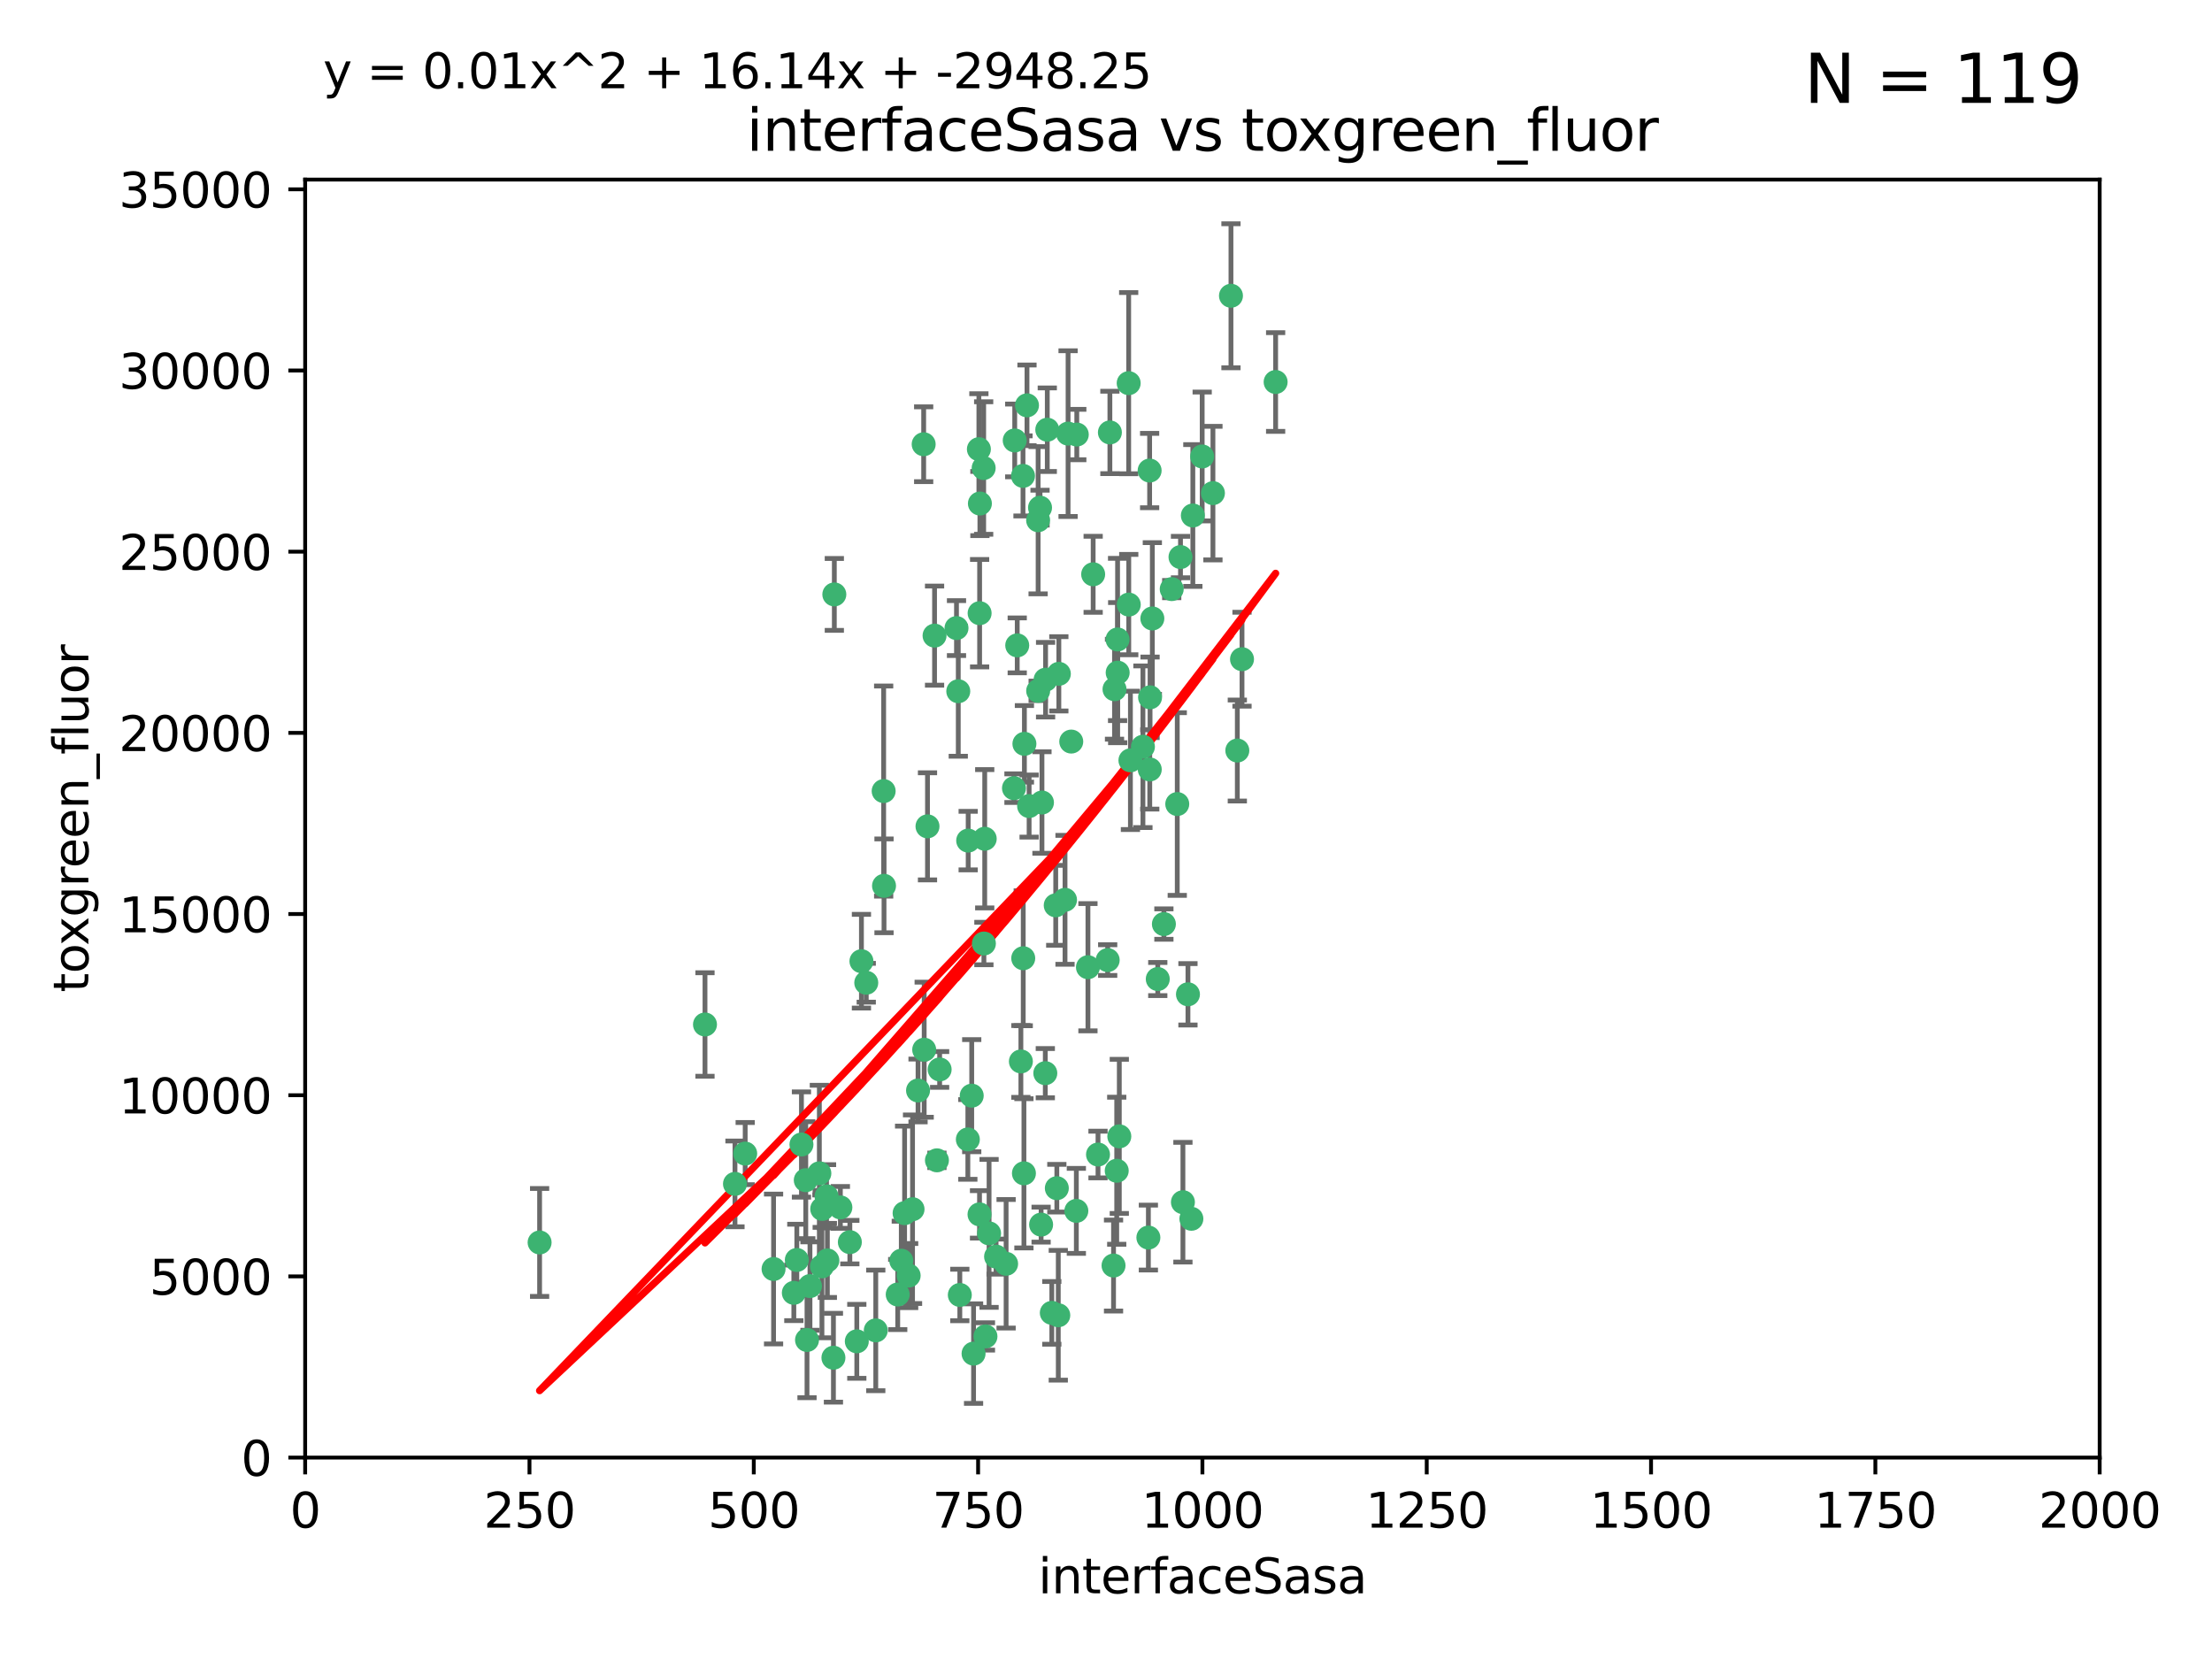 <?xml version="1.0" encoding="utf-8" standalone="no"?>
<!DOCTYPE svg PUBLIC "-//W3C//DTD SVG 1.1//EN"
  "http://www.w3.org/Graphics/SVG/1.1/DTD/svg11.dtd">
<svg xmlns:xlink="http://www.w3.org/1999/xlink" width="460.8pt" height="345.6pt" viewBox="0 0 460.8 345.6" xmlns="http://www.w3.org/2000/svg" version="1.1">
 <defs>
  <style type="text/css">*{stroke-linejoin: round; stroke-linecap: butt}</style>
 </defs>
 <g id="figure_1">
  <g id="patch_1">
   <path d="M 0 345.6 
L 460.8 345.6 
L 460.8 0 
L 0 0 
z
" style="fill: #ffffff"/>
  </g>
  <g id="axes_1">
   <g id="patch_2">
    <path d="M 63.571 303.64 
L 437.4 303.64 
L 437.4 37.411 
L 63.571 37.411 
z
" style="fill: #ffffff"/>
   </g>
   <g id="PathCollection_1">
    <defs>
     <path id="m501be94b05" d="M 0 1.118 
C 0.297 1.118 0.581 1 0.791 0.791 
C 1 0.581 1.118 0.297 1.118 0 
C 1.118 -0.297 1 -0.581 0.791 -0.791 
C 0.581 -1 0.297 -1.118 0 -1.118 
C -0.297 -1.118 -0.581 -1 -0.791 -0.791 
C -1 -0.581 -1.118 -0.297 -1.118 0 
C -1.118 0.297 -1 0.581 -0.791 0.791 
C -0.581 1 -0.297 1.118 0 1.118 
z
" style="stroke: #3cb371"/>
    </defs>
    <g clip-path="url(#p92ce2cc91e)">
     <use xlink:href="#m501be94b05" x="239.489" y="98.026" style="fill: #3cb371; stroke: #3cb371"/>
     <use xlink:href="#m501be94b05" x="250.437" y="95.094" style="fill: #3cb371; stroke: #3cb371"/>
     <use xlink:href="#m501be94b05" x="218.168" y="89.516" style="fill: #3cb371; stroke: #3cb371"/>
     <use xlink:href="#m501be94b05" x="265.738" y="79.578" style="fill: #3cb371; stroke: #3cb371"/>
     <use xlink:href="#m501be94b05" x="245.919" y="116.045" style="fill: #3cb371; stroke: #3cb371"/>
     <use xlink:href="#m501be94b05" x="252.676" y="102.727" style="fill: #3cb371; stroke: #3cb371"/>
     <use xlink:href="#m501be94b05" x="240.054" y="128.839" style="fill: #3cb371; stroke: #3cb371"/>
     <use xlink:href="#m501be94b05" x="258.734" y="137.321" style="fill: #3cb371; stroke: #3cb371"/>
     <use xlink:href="#m501be94b05" x="235.488" y="158.394" style="fill: #3cb371; stroke: #3cb371"/>
     <use xlink:href="#m501be94b05" x="211.385" y="91.754" style="fill: #3cb371; stroke: #3cb371"/>
     <use xlink:href="#m501be94b05" x="235.142" y="125.947" style="fill: #3cb371; stroke: #3cb371"/>
     <use xlink:href="#m501be94b05" x="223.161" y="154.483" style="fill: #3cb371; stroke: #3cb371"/>
     <use xlink:href="#m501be94b05" x="248.491" y="107.386" style="fill: #3cb371; stroke: #3cb371"/>
     <use xlink:href="#m501be94b05" x="227.725" y="119.635" style="fill: #3cb371; stroke: #3cb371"/>
     <use xlink:href="#m501be94b05" x="235.125" y="79.819" style="fill: #3cb371; stroke: #3cb371"/>
     <use xlink:href="#m501be94b05" x="244.091" y="122.72" style="fill: #3cb371; stroke: #3cb371"/>
     <use xlink:href="#m501be94b05" x="241.185" y="203.953" style="fill: #3cb371; stroke: #3cb371"/>
     <use xlink:href="#m501be94b05" x="211.908" y="134.443" style="fill: #3cb371; stroke: #3cb371"/>
     <use xlink:href="#m501be94b05" x="231.211" y="90.084" style="fill: #3cb371; stroke: #3cb371"/>
     <use xlink:href="#m501be94b05" x="213.404" y="154.954" style="fill: #3cb371; stroke: #3cb371"/>
     <use xlink:href="#m501be94b05" x="204.131" y="104.896" style="fill: #3cb371; stroke: #3cb371"/>
     <use xlink:href="#m501be94b05" x="257.757" y="156.348" style="fill: #3cb371; stroke: #3cb371"/>
     <use xlink:href="#m501be94b05" x="216.658" y="105.756" style="fill: #3cb371; stroke: #3cb371"/>
     <use xlink:href="#m501be94b05" x="204.916" y="97.498" style="fill: #3cb371; stroke: #3cb371"/>
     <use xlink:href="#m501be94b05" x="192.417" y="92.545" style="fill: #3cb371; stroke: #3cb371"/>
     <use xlink:href="#m501be94b05" x="216.269" y="143.916" style="fill: #3cb371; stroke: #3cb371"/>
     <use xlink:href="#m501be94b05" x="222.501" y="90.332" style="fill: #3cb371; stroke: #3cb371"/>
     <use xlink:href="#m501be94b05" x="230.751" y="200.005" style="fill: #3cb371; stroke: #3cb371"/>
     <use xlink:href="#m501be94b05" x="199.256" y="130.84" style="fill: #3cb371; stroke: #3cb371"/>
     <use xlink:href="#m501be94b05" x="216.882" y="255.109" style="fill: #3cb371; stroke: #3cb371"/>
     <use xlink:href="#m501be94b05" x="213.159" y="199.62" style="fill: #3cb371; stroke: #3cb371"/>
     <use xlink:href="#m501be94b05" x="216.26" y="108.373" style="fill: #3cb371; stroke: #3cb371"/>
     <use xlink:href="#m501be94b05" x="220.577" y="140.37" style="fill: #3cb371; stroke: #3cb371"/>
     <use xlink:href="#m501be94b05" x="217.06" y="167.179" style="fill: #3cb371; stroke: #3cb371"/>
     <use xlink:href="#m501be94b05" x="214.383" y="167.916" style="fill: #3cb371; stroke: #3cb371"/>
     <use xlink:href="#m501be94b05" x="203.92" y="93.572" style="fill: #3cb371; stroke: #3cb371"/>
     <use xlink:href="#m501be94b05" x="204.073" y="127.738" style="fill: #3cb371; stroke: #3cb371"/>
     <use xlink:href="#m501be94b05" x="239.579" y="145.262" style="fill: #3cb371; stroke: #3cb371"/>
     <use xlink:href="#m501be94b05" x="221.863" y="187.448" style="fill: #3cb371; stroke: #3cb371"/>
     <use xlink:href="#m501be94b05" x="232.833" y="140.122" style="fill: #3cb371; stroke: #3cb371"/>
     <use xlink:href="#m501be94b05" x="232.635" y="243.887" style="fill: #3cb371; stroke: #3cb371"/>
     <use xlink:href="#m501be94b05" x="256.433" y="61.614" style="fill: #3cb371; stroke: #3cb371"/>
     <use xlink:href="#m501be94b05" x="219.927" y="188.597" style="fill: #3cb371; stroke: #3cb371"/>
     <use xlink:href="#m501be94b05" x="213.94" y="84.44" style="fill: #3cb371; stroke: #3cb371"/>
     <use xlink:href="#m501be94b05" x="194.686" y="132.411" style="fill: #3cb371; stroke: #3cb371"/>
     <use xlink:href="#m501be94b05" x="248.185" y="253.893" style="fill: #3cb371; stroke: #3cb371"/>
     <use xlink:href="#m501be94b05" x="220.157" y="247.522" style="fill: #3cb371; stroke: #3cb371"/>
     <use xlink:href="#m501be94b05" x="213.11" y="99.14" style="fill: #3cb371; stroke: #3cb371"/>
     <use xlink:href="#m501be94b05" x="180.458" y="204.723" style="fill: #3cb371; stroke: #3cb371"/>
     <use xlink:href="#m501be94b05" x="211.23" y="164.19" style="fill: #3cb371; stroke: #3cb371"/>
     <use xlink:href="#m501be94b05" x="238.093" y="155.561" style="fill: #3cb371; stroke: #3cb371"/>
     <use xlink:href="#m501be94b05" x="199.626" y="143.999" style="fill: #3cb371; stroke: #3cb371"/>
     <use xlink:href="#m501be94b05" x="246.424" y="250.441" style="fill: #3cb371; stroke: #3cb371"/>
     <use xlink:href="#m501be94b05" x="193.215" y="172.143" style="fill: #3cb371; stroke: #3cb371"/>
     <use xlink:href="#m501be94b05" x="232.811" y="133.213" style="fill: #3cb371; stroke: #3cb371"/>
     <use xlink:href="#m501be94b05" x="224.314" y="90.523" style="fill: #3cb371; stroke: #3cb371"/>
     <use xlink:href="#m501be94b05" x="202.811" y="281.982" style="fill: #3cb371; stroke: #3cb371"/>
     <use xlink:href="#m501be94b05" x="231.97" y="263.634" style="fill: #3cb371; stroke: #3cb371"/>
     <use xlink:href="#m501be94b05" x="239.516" y="160.289" style="fill: #3cb371; stroke: #3cb371"/>
     <use xlink:href="#m501be94b05" x="205.288" y="278.401" style="fill: #3cb371; stroke: #3cb371"/>
     <use xlink:href="#m501be94b05" x="165.37" y="269.321" style="fill: #3cb371; stroke: #3cb371"/>
     <use xlink:href="#m501be94b05" x="204.964" y="196.552" style="fill: #3cb371; stroke: #3cb371"/>
     <use xlink:href="#m501be94b05" x="190.099" y="251.902" style="fill: #3cb371; stroke: #3cb371"/>
     <use xlink:href="#m501be94b05" x="209.591" y="263.272" style="fill: #3cb371; stroke: #3cb371"/>
     <use xlink:href="#m501be94b05" x="212.669" y="221.118" style="fill: #3cb371; stroke: #3cb371"/>
     <use xlink:href="#m501be94b05" x="205.136" y="174.728" style="fill: #3cb371; stroke: #3cb371"/>
     <use xlink:href="#m501be94b05" x="201.621" y="237.366" style="fill: #3cb371; stroke: #3cb371"/>
     <use xlink:href="#m501be94b05" x="213.303" y="244.424" style="fill: #3cb371; stroke: #3cb371"/>
     <use xlink:href="#m501be94b05" x="161.148" y="264.357" style="fill: #3cb371; stroke: #3cb371"/>
     <use xlink:href="#m501be94b05" x="217.815" y="141.593" style="fill: #3cb371; stroke: #3cb371"/>
     <use xlink:href="#m501be94b05" x="201.69" y="175.112" style="fill: #3cb371; stroke: #3cb371"/>
     <use xlink:href="#m501be94b05" x="199.948" y="269.764" style="fill: #3cb371; stroke: #3cb371"/>
     <use xlink:href="#m501be94b05" x="247.473" y="207.131" style="fill: #3cb371; stroke: #3cb371"/>
     <use xlink:href="#m501be94b05" x="242.461" y="192.502" style="fill: #3cb371; stroke: #3cb371"/>
     <use xlink:href="#m501be94b05" x="175.066" y="251.524" style="fill: #3cb371; stroke: #3cb371"/>
     <use xlink:href="#m501be94b05" x="233.172" y="236.725" style="fill: #3cb371; stroke: #3cb371"/>
     <use xlink:href="#m501be94b05" x="206.043" y="256.937" style="fill: #3cb371; stroke: #3cb371"/>
     <use xlink:href="#m501be94b05" x="192.525" y="218.674" style="fill: #3cb371; stroke: #3cb371"/>
     <use xlink:href="#m501be94b05" x="184.082" y="164.794" style="fill: #3cb371; stroke: #3cb371"/>
     <use xlink:href="#m501be94b05" x="207.501" y="261.772" style="fill: #3cb371; stroke: #3cb371"/>
     <use xlink:href="#m501be94b05" x="187.755" y="262.628" style="fill: #3cb371; stroke: #3cb371"/>
     <use xlink:href="#m501be94b05" x="172.357" y="262.571" style="fill: #3cb371; stroke: #3cb371"/>
     <use xlink:href="#m501be94b05" x="165.991" y="262.474" style="fill: #3cb371; stroke: #3cb371"/>
     <use xlink:href="#m501be94b05" x="232.174" y="143.576" style="fill: #3cb371; stroke: #3cb371"/>
     <use xlink:href="#m501be94b05" x="239.228" y="257.808" style="fill: #3cb371; stroke: #3cb371"/>
     <use xlink:href="#m501be94b05" x="179.453" y="200.236" style="fill: #3cb371; stroke: #3cb371"/>
     <use xlink:href="#m501be94b05" x="167.858" y="245.856" style="fill: #3cb371; stroke: #3cb371"/>
     <use xlink:href="#m501be94b05" x="166.957" y="238.42" style="fill: #3cb371; stroke: #3cb371"/>
     <use xlink:href="#m501be94b05" x="224.222" y="252.246" style="fill: #3cb371; stroke: #3cb371"/>
     <use xlink:href="#m501be94b05" x="228.736" y="240.511" style="fill: #3cb371; stroke: #3cb371"/>
     <use xlink:href="#m501be94b05" x="112.41" y="258.827" style="fill: #3cb371; stroke: #3cb371"/>
     <use xlink:href="#m501be94b05" x="171.281" y="251.838" style="fill: #3cb371; stroke: #3cb371"/>
     <use xlink:href="#m501be94b05" x="178.488" y="279.423" style="fill: #3cb371; stroke: #3cb371"/>
     <use xlink:href="#m501be94b05" x="245.245" y="167.495" style="fill: #3cb371; stroke: #3cb371"/>
     <use xlink:href="#m501be94b05" x="188.445" y="252.723" style="fill: #3cb371; stroke: #3cb371"/>
     <use xlink:href="#m501be94b05" x="217.757" y="223.562" style="fill: #3cb371; stroke: #3cb371"/>
     <use xlink:href="#m501be94b05" x="170.686" y="244.428" style="fill: #3cb371; stroke: #3cb371"/>
     <use xlink:href="#m501be94b05" x="173.619" y="282.837" style="fill: #3cb371; stroke: #3cb371"/>
     <use xlink:href="#m501be94b05" x="172.183" y="249.211" style="fill: #3cb371; stroke: #3cb371"/>
     <use xlink:href="#m501be94b05" x="191.245" y="227.169" style="fill: #3cb371; stroke: #3cb371"/>
     <use xlink:href="#m501be94b05" x="220.46" y="273.991" style="fill: #3cb371; stroke: #3cb371"/>
     <use xlink:href="#m501be94b05" x="173.806" y="123.828" style="fill: #3cb371; stroke: #3cb371"/>
     <use xlink:href="#m501be94b05" x="155.238" y="240.314" style="fill: #3cb371; stroke: #3cb371"/>
     <use xlink:href="#m501be94b05" x="195.181" y="241.718" style="fill: #3cb371; stroke: #3cb371"/>
     <use xlink:href="#m501be94b05" x="168.116" y="279.141" style="fill: #3cb371; stroke: #3cb371"/>
     <use xlink:href="#m501be94b05" x="204.052" y="252.978" style="fill: #3cb371; stroke: #3cb371"/>
     <use xlink:href="#m501be94b05" x="187.013" y="269.669" style="fill: #3cb371; stroke: #3cb371"/>
     <use xlink:href="#m501be94b05" x="195.744" y="222.785" style="fill: #3cb371; stroke: #3cb371"/>
     <use xlink:href="#m501be94b05" x="189.29" y="265.728" style="fill: #3cb371; stroke: #3cb371"/>
     <use xlink:href="#m501be94b05" x="219.112" y="273.493" style="fill: #3cb371; stroke: #3cb371"/>
     <use xlink:href="#m501be94b05" x="182.439" y="277.145" style="fill: #3cb371; stroke: #3cb371"/>
     <use xlink:href="#m501be94b05" x="226.639" y="201.488" style="fill: #3cb371; stroke: #3cb371"/>
     <use xlink:href="#m501be94b05" x="171.225" y="263.81" style="fill: #3cb371; stroke: #3cb371"/>
     <use xlink:href="#m501be94b05" x="184.157" y="184.534" style="fill: #3cb371; stroke: #3cb371"/>
     <use xlink:href="#m501be94b05" x="177.039" y="258.759" style="fill: #3cb371; stroke: #3cb371"/>
     <use xlink:href="#m501be94b05" x="153.109" y="246.624" style="fill: #3cb371; stroke: #3cb371"/>
     <use xlink:href="#m501be94b05" x="168.733" y="267.91" style="fill: #3cb371; stroke: #3cb371"/>
     <use xlink:href="#m501be94b05" x="146.862" y="213.42" style="fill: #3cb371; stroke: #3cb371"/>
     <use xlink:href="#m501be94b05" x="202.428" y="228.248" style="fill: #3cb371; stroke: #3cb371"/>
    </g>
   </g>
   <g id="matplotlib.axis_1">
    <g id="xtick_1">
     <g id="line2d_1">
      <defs>
       <path id="m7d8ec2660a" d="M 0 0 
L 0 3.5 
" style="stroke: #000000; stroke-width: 0.8"/>
      </defs>
      <g>
       <use xlink:href="#m7d8ec2660a" x="63.571" y="303.64" style="stroke: #000000; stroke-width: 0.8"/>
      </g>
     </g>
     <g id="text_1">
      <!-- 0 -->
      <g transform="translate(60.39 318.238)scale(0.1 -0.1)">
       <defs>
        <path id="DejaVuSans-30" d="M 2034 4250 
Q 1547 4250 1301 3770 
Q 1056 3291 1056 2328 
Q 1056 1369 1301 889 
Q 1547 409 2034 409 
Q 2525 409 2770 889 
Q 3016 1369 3016 2328 
Q 3016 3291 2770 3770 
Q 2525 4250 2034 4250 
z
M 2034 4750 
Q 2819 4750 3233 4129 
Q 3647 3509 3647 2328 
Q 3647 1150 3233 529 
Q 2819 -91 2034 -91 
Q 1250 -91 836 529 
Q 422 1150 422 2328 
Q 422 3509 836 4129 
Q 1250 4750 2034 4750 
z
" transform="scale(0.016)"/>
       </defs>
       <use xlink:href="#DejaVuSans-30"/>
      </g>
     </g>
    </g>
    <g id="xtick_2">
     <g id="line2d_2">
      <g>
       <use xlink:href="#m7d8ec2660a" x="110.3" y="303.64" style="stroke: #000000; stroke-width: 0.8"/>
      </g>
     </g>
     <g id="text_2">
      <!-- 250 -->
      <g transform="translate(100.756 318.238)scale(0.1 -0.1)">
       <defs>
        <path id="DejaVuSans-32" d="M 1228 531 
L 3431 531 
L 3431 0 
L 469 0 
L 469 531 
Q 828 903 1448 1529 
Q 2069 2156 2228 2338 
Q 2531 2678 2651 2914 
Q 2772 3150 2772 3378 
Q 2772 3750 2511 3984 
Q 2250 4219 1831 4219 
Q 1534 4219 1204 4116 
Q 875 4013 500 3803 
L 500 4441 
Q 881 4594 1212 4672 
Q 1544 4750 1819 4750 
Q 2544 4750 2975 4387 
Q 3406 4025 3406 3419 
Q 3406 3131 3298 2873 
Q 3191 2616 2906 2266 
Q 2828 2175 2409 1742 
Q 1991 1309 1228 531 
z
" transform="scale(0.016)"/>
        <path id="DejaVuSans-35" d="M 691 4666 
L 3169 4666 
L 3169 4134 
L 1269 4134 
L 1269 2991 
Q 1406 3038 1543 3061 
Q 1681 3084 1819 3084 
Q 2600 3084 3056 2656 
Q 3513 2228 3513 1497 
Q 3513 744 3044 326 
Q 2575 -91 1722 -91 
Q 1428 -91 1123 -41 
Q 819 9 494 109 
L 494 744 
Q 775 591 1075 516 
Q 1375 441 1709 441 
Q 2250 441 2565 725 
Q 2881 1009 2881 1497 
Q 2881 1984 2565 2268 
Q 2250 2553 1709 2553 
Q 1456 2553 1204 2497 
Q 953 2441 691 2322 
L 691 4666 
z
" transform="scale(0.016)"/>
       </defs>
       <use xlink:href="#DejaVuSans-32"/>
       <use xlink:href="#DejaVuSans-35" x="63.623"/>
       <use xlink:href="#DejaVuSans-30" x="127.246"/>
      </g>
     </g>
    </g>
    <g id="xtick_3">
     <g id="line2d_3">
      <g>
       <use xlink:href="#m7d8ec2660a" x="157.028" y="303.64" style="stroke: #000000; stroke-width: 0.8"/>
      </g>
     </g>
     <g id="text_3">
      <!-- 500 -->
      <g transform="translate(147.485 318.238)scale(0.1 -0.1)">
       <use xlink:href="#DejaVuSans-35"/>
       <use xlink:href="#DejaVuSans-30" x="63.623"/>
       <use xlink:href="#DejaVuSans-30" x="127.246"/>
      </g>
     </g>
    </g>
    <g id="xtick_4">
     <g id="line2d_4">
      <g>
       <use xlink:href="#m7d8ec2660a" x="203.757" y="303.64" style="stroke: #000000; stroke-width: 0.8"/>
      </g>
     </g>
     <g id="text_4">
      <!-- 750 -->
      <g transform="translate(194.213 318.238)scale(0.1 -0.1)">
       <defs>
        <path id="DejaVuSans-37" d="M 525 4666 
L 3525 4666 
L 3525 4397 
L 1831 0 
L 1172 0 
L 2766 4134 
L 525 4134 
L 525 4666 
z
" transform="scale(0.016)"/>
       </defs>
       <use xlink:href="#DejaVuSans-37"/>
       <use xlink:href="#DejaVuSans-35" x="63.623"/>
       <use xlink:href="#DejaVuSans-30" x="127.246"/>
      </g>
     </g>
    </g>
    <g id="xtick_5">
     <g id="line2d_5">
      <g>
       <use xlink:href="#m7d8ec2660a" x="250.486" y="303.64" style="stroke: #000000; stroke-width: 0.8"/>
      </g>
     </g>
     <g id="text_5">
      <!-- 1000 -->
      <g transform="translate(237.761 318.238)scale(0.1 -0.1)">
       <defs>
        <path id="DejaVuSans-31" d="M 794 531 
L 1825 531 
L 1825 4091 
L 703 3866 
L 703 4441 
L 1819 4666 
L 2450 4666 
L 2450 531 
L 3481 531 
L 3481 0 
L 794 0 
L 794 531 
z
" transform="scale(0.016)"/>
       </defs>
       <use xlink:href="#DejaVuSans-31"/>
       <use xlink:href="#DejaVuSans-30" x="63.623"/>
       <use xlink:href="#DejaVuSans-30" x="127.246"/>
       <use xlink:href="#DejaVuSans-30" x="190.869"/>
      </g>
     </g>
    </g>
    <g id="xtick_6">
     <g id="line2d_6">
      <g>
       <use xlink:href="#m7d8ec2660a" x="297.214" y="303.64" style="stroke: #000000; stroke-width: 0.8"/>
      </g>
     </g>
     <g id="text_6">
      <!-- 1250 -->
      <g transform="translate(284.489 318.238)scale(0.1 -0.1)">
       <use xlink:href="#DejaVuSans-31"/>
       <use xlink:href="#DejaVuSans-32" x="63.623"/>
       <use xlink:href="#DejaVuSans-35" x="127.246"/>
       <use xlink:href="#DejaVuSans-30" x="190.869"/>
      </g>
     </g>
    </g>
    <g id="xtick_7">
     <g id="line2d_7">
      <g>
       <use xlink:href="#m7d8ec2660a" x="343.943" y="303.64" style="stroke: #000000; stroke-width: 0.8"/>
      </g>
     </g>
     <g id="text_7">
      <!-- 1500 -->
      <g transform="translate(331.218 318.238)scale(0.1 -0.1)">
       <use xlink:href="#DejaVuSans-31"/>
       <use xlink:href="#DejaVuSans-35" x="63.623"/>
       <use xlink:href="#DejaVuSans-30" x="127.246"/>
       <use xlink:href="#DejaVuSans-30" x="190.869"/>
      </g>
     </g>
    </g>
    <g id="xtick_8">
     <g id="line2d_8">
      <g>
       <use xlink:href="#m7d8ec2660a" x="390.671" y="303.64" style="stroke: #000000; stroke-width: 0.8"/>
      </g>
     </g>
     <g id="text_8">
      <!-- 1750 -->
      <g transform="translate(377.946 318.238)scale(0.1 -0.1)">
       <use xlink:href="#DejaVuSans-31"/>
       <use xlink:href="#DejaVuSans-37" x="63.623"/>
       <use xlink:href="#DejaVuSans-35" x="127.246"/>
       <use xlink:href="#DejaVuSans-30" x="190.869"/>
      </g>
     </g>
    </g>
    <g id="xtick_9">
     <g id="line2d_9">
      <g>
       <use xlink:href="#m7d8ec2660a" x="437.4" y="303.64" style="stroke: #000000; stroke-width: 0.8"/>
      </g>
     </g>
     <g id="text_9">
      <!-- 2000 -->
      <g transform="translate(424.675 318.238)scale(0.1 -0.1)">
       <use xlink:href="#DejaVuSans-32"/>
       <use xlink:href="#DejaVuSans-30" x="63.623"/>
       <use xlink:href="#DejaVuSans-30" x="127.246"/>
       <use xlink:href="#DejaVuSans-30" x="190.869"/>
      </g>
     </g>
    </g>
    <g id="text_10">
     <!-- interfaceSasa -->
     <g transform="translate(216.279 331.917)scale(0.1 -0.1)">
      <defs>
       <path id="DejaVuSans-69" d="M 603 3500 
L 1178 3500 
L 1178 0 
L 603 0 
L 603 3500 
z
M 603 4863 
L 1178 4863 
L 1178 4134 
L 603 4134 
L 603 4863 
z
" transform="scale(0.016)"/>
       <path id="DejaVuSans-6e" d="M 3513 2113 
L 3513 0 
L 2938 0 
L 2938 2094 
Q 2938 2591 2744 2837 
Q 2550 3084 2163 3084 
Q 1697 3084 1428 2787 
Q 1159 2491 1159 1978 
L 1159 0 
L 581 0 
L 581 3500 
L 1159 3500 
L 1159 2956 
Q 1366 3272 1645 3428 
Q 1925 3584 2291 3584 
Q 2894 3584 3203 3211 
Q 3513 2838 3513 2113 
z
" transform="scale(0.016)"/>
       <path id="DejaVuSans-74" d="M 1172 4494 
L 1172 3500 
L 2356 3500 
L 2356 3053 
L 1172 3053 
L 1172 1153 
Q 1172 725 1289 603 
Q 1406 481 1766 481 
L 2356 481 
L 2356 0 
L 1766 0 
Q 1100 0 847 248 
Q 594 497 594 1153 
L 594 3053 
L 172 3053 
L 172 3500 
L 594 3500 
L 594 4494 
L 1172 4494 
z
" transform="scale(0.016)"/>
       <path id="DejaVuSans-65" d="M 3597 1894 
L 3597 1613 
L 953 1613 
Q 991 1019 1311 708 
Q 1631 397 2203 397 
Q 2534 397 2845 478 
Q 3156 559 3463 722 
L 3463 178 
Q 3153 47 2828 -22 
Q 2503 -91 2169 -91 
Q 1331 -91 842 396 
Q 353 884 353 1716 
Q 353 2575 817 3079 
Q 1281 3584 2069 3584 
Q 2775 3584 3186 3129 
Q 3597 2675 3597 1894 
z
M 3022 2063 
Q 3016 2534 2758 2815 
Q 2500 3097 2075 3097 
Q 1594 3097 1305 2825 
Q 1016 2553 972 2059 
L 3022 2063 
z
" transform="scale(0.016)"/>
       <path id="DejaVuSans-72" d="M 2631 2963 
Q 2534 3019 2420 3045 
Q 2306 3072 2169 3072 
Q 1681 3072 1420 2755 
Q 1159 2438 1159 1844 
L 1159 0 
L 581 0 
L 581 3500 
L 1159 3500 
L 1159 2956 
Q 1341 3275 1631 3429 
Q 1922 3584 2338 3584 
Q 2397 3584 2469 3576 
Q 2541 3569 2628 3553 
L 2631 2963 
z
" transform="scale(0.016)"/>
       <path id="DejaVuSans-66" d="M 2375 4863 
L 2375 4384 
L 1825 4384 
Q 1516 4384 1395 4259 
Q 1275 4134 1275 3809 
L 1275 3500 
L 2222 3500 
L 2222 3053 
L 1275 3053 
L 1275 0 
L 697 0 
L 697 3053 
L 147 3053 
L 147 3500 
L 697 3500 
L 697 3744 
Q 697 4328 969 4595 
Q 1241 4863 1831 4863 
L 2375 4863 
z
" transform="scale(0.016)"/>
       <path id="DejaVuSans-61" d="M 2194 1759 
Q 1497 1759 1228 1600 
Q 959 1441 959 1056 
Q 959 750 1161 570 
Q 1363 391 1709 391 
Q 2188 391 2477 730 
Q 2766 1069 2766 1631 
L 2766 1759 
L 2194 1759 
z
M 3341 1997 
L 3341 0 
L 2766 0 
L 2766 531 
Q 2569 213 2275 61 
Q 1981 -91 1556 -91 
Q 1019 -91 701 211 
Q 384 513 384 1019 
Q 384 1609 779 1909 
Q 1175 2209 1959 2209 
L 2766 2209 
L 2766 2266 
Q 2766 2663 2505 2880 
Q 2244 3097 1772 3097 
Q 1472 3097 1187 3025 
Q 903 2953 641 2809 
L 641 3341 
Q 956 3463 1253 3523 
Q 1550 3584 1831 3584 
Q 2591 3584 2966 3190 
Q 3341 2797 3341 1997 
z
" transform="scale(0.016)"/>
       <path id="DejaVuSans-63" d="M 3122 3366 
L 3122 2828 
Q 2878 2963 2633 3030 
Q 2388 3097 2138 3097 
Q 1578 3097 1268 2742 
Q 959 2388 959 1747 
Q 959 1106 1268 751 
Q 1578 397 2138 397 
Q 2388 397 2633 464 
Q 2878 531 3122 666 
L 3122 134 
Q 2881 22 2623 -34 
Q 2366 -91 2075 -91 
Q 1284 -91 818 406 
Q 353 903 353 1747 
Q 353 2603 823 3093 
Q 1294 3584 2113 3584 
Q 2378 3584 2631 3529 
Q 2884 3475 3122 3366 
z
" transform="scale(0.016)"/>
       <path id="DejaVuSans-53" d="M 3425 4513 
L 3425 3897 
Q 3066 4069 2747 4153 
Q 2428 4238 2131 4238 
Q 1616 4238 1336 4038 
Q 1056 3838 1056 3469 
Q 1056 3159 1242 3001 
Q 1428 2844 1947 2747 
L 2328 2669 
Q 3034 2534 3370 2195 
Q 3706 1856 3706 1288 
Q 3706 609 3251 259 
Q 2797 -91 1919 -91 
Q 1588 -91 1214 -16 
Q 841 59 441 206 
L 441 856 
Q 825 641 1194 531 
Q 1563 422 1919 422 
Q 2459 422 2753 634 
Q 3047 847 3047 1241 
Q 3047 1584 2836 1778 
Q 2625 1972 2144 2069 
L 1759 2144 
Q 1053 2284 737 2584 
Q 422 2884 422 3419 
Q 422 4038 858 4394 
Q 1294 4750 2059 4750 
Q 2388 4750 2728 4690 
Q 3069 4631 3425 4513 
z
" transform="scale(0.016)"/>
       <path id="DejaVuSans-73" d="M 2834 3397 
L 2834 2853 
Q 2591 2978 2328 3040 
Q 2066 3103 1784 3103 
Q 1356 3103 1142 2972 
Q 928 2841 928 2578 
Q 928 2378 1081 2264 
Q 1234 2150 1697 2047 
L 1894 2003 
Q 2506 1872 2764 1633 
Q 3022 1394 3022 966 
Q 3022 478 2636 193 
Q 2250 -91 1575 -91 
Q 1294 -91 989 -36 
Q 684 19 347 128 
L 347 722 
Q 666 556 975 473 
Q 1284 391 1588 391 
Q 1994 391 2212 530 
Q 2431 669 2431 922 
Q 2431 1156 2273 1281 
Q 2116 1406 1581 1522 
L 1381 1569 
Q 847 1681 609 1914 
Q 372 2147 372 2553 
Q 372 3047 722 3315 
Q 1072 3584 1716 3584 
Q 2034 3584 2315 3537 
Q 2597 3491 2834 3397 
z
" transform="scale(0.016)"/>
      </defs>
      <use xlink:href="#DejaVuSans-69"/>
      <use xlink:href="#DejaVuSans-6e" x="27.783"/>
      <use xlink:href="#DejaVuSans-74" x="91.162"/>
      <use xlink:href="#DejaVuSans-65" x="130.371"/>
      <use xlink:href="#DejaVuSans-72" x="191.895"/>
      <use xlink:href="#DejaVuSans-66" x="233.008"/>
      <use xlink:href="#DejaVuSans-61" x="268.213"/>
      <use xlink:href="#DejaVuSans-63" x="329.492"/>
      <use xlink:href="#DejaVuSans-65" x="384.473"/>
      <use xlink:href="#DejaVuSans-53" x="445.996"/>
      <use xlink:href="#DejaVuSans-61" x="509.473"/>
      <use xlink:href="#DejaVuSans-73" x="570.752"/>
      <use xlink:href="#DejaVuSans-61" x="622.852"/>
     </g>
    </g>
   </g>
   <g id="matplotlib.axis_2">
    <g id="ytick_1">
     <g id="line2d_10">
      <defs>
       <path id="m063fc35c62" d="M 0 0 
L -3.5 0 
" style="stroke: #000000; stroke-width: 0.8"/>
      </defs>
      <g>
       <use xlink:href="#m063fc35c62" x="63.571" y="303.64" style="stroke: #000000; stroke-width: 0.8"/>
      </g>
     </g>
     <g id="text_11">
      <!-- 0 -->
      <g transform="translate(50.209 307.439)scale(0.1 -0.1)">
       <use xlink:href="#DejaVuSans-30"/>
      </g>
     </g>
    </g>
    <g id="ytick_2">
     <g id="line2d_11">
      <g>
       <use xlink:href="#m063fc35c62" x="63.571" y="265.897" style="stroke: #000000; stroke-width: 0.8"/>
      </g>
     </g>
     <g id="text_12">
      <!-- 5000 -->
      <g transform="translate(31.121 269.696)scale(0.1 -0.1)">
       <use xlink:href="#DejaVuSans-35"/>
       <use xlink:href="#DejaVuSans-30" x="63.623"/>
       <use xlink:href="#DejaVuSans-30" x="127.246"/>
       <use xlink:href="#DejaVuSans-30" x="190.869"/>
      </g>
     </g>
    </g>
    <g id="ytick_3">
     <g id="line2d_12">
      <g>
       <use xlink:href="#m063fc35c62" x="63.571" y="228.154" style="stroke: #000000; stroke-width: 0.8"/>
      </g>
     </g>
     <g id="text_13">
      <!-- 10000 -->
      <g transform="translate(24.759 231.953)scale(0.1 -0.1)">
       <use xlink:href="#DejaVuSans-31"/>
       <use xlink:href="#DejaVuSans-30" x="63.623"/>
       <use xlink:href="#DejaVuSans-30" x="127.246"/>
       <use xlink:href="#DejaVuSans-30" x="190.869"/>
       <use xlink:href="#DejaVuSans-30" x="254.492"/>
      </g>
     </g>
    </g>
    <g id="ytick_4">
     <g id="line2d_13">
      <g>
       <use xlink:href="#m063fc35c62" x="63.571" y="190.411" style="stroke: #000000; stroke-width: 0.8"/>
      </g>
     </g>
     <g id="text_14">
      <!-- 15000 -->
      <g transform="translate(24.759 194.21)scale(0.1 -0.1)">
       <use xlink:href="#DejaVuSans-31"/>
       <use xlink:href="#DejaVuSans-35" x="63.623"/>
       <use xlink:href="#DejaVuSans-30" x="127.246"/>
       <use xlink:href="#DejaVuSans-30" x="190.869"/>
       <use xlink:href="#DejaVuSans-30" x="254.492"/>
      </g>
     </g>
    </g>
    <g id="ytick_5">
     <g id="line2d_14">
      <g>
       <use xlink:href="#m063fc35c62" x="63.571" y="152.668" style="stroke: #000000; stroke-width: 0.8"/>
      </g>
     </g>
     <g id="text_15">
      <!-- 20000 -->
      <g transform="translate(24.759 156.467)scale(0.1 -0.1)">
       <use xlink:href="#DejaVuSans-32"/>
       <use xlink:href="#DejaVuSans-30" x="63.623"/>
       <use xlink:href="#DejaVuSans-30" x="127.246"/>
       <use xlink:href="#DejaVuSans-30" x="190.869"/>
       <use xlink:href="#DejaVuSans-30" x="254.492"/>
      </g>
     </g>
    </g>
    <g id="ytick_6">
     <g id="line2d_15">
      <g>
       <use xlink:href="#m063fc35c62" x="63.571" y="114.925" style="stroke: #000000; stroke-width: 0.8"/>
      </g>
     </g>
     <g id="text_16">
      <!-- 25000 -->
      <g transform="translate(24.759 118.724)scale(0.1 -0.1)">
       <use xlink:href="#DejaVuSans-32"/>
       <use xlink:href="#DejaVuSans-35" x="63.623"/>
       <use xlink:href="#DejaVuSans-30" x="127.246"/>
       <use xlink:href="#DejaVuSans-30" x="190.869"/>
       <use xlink:href="#DejaVuSans-30" x="254.492"/>
      </g>
     </g>
    </g>
    <g id="ytick_7">
     <g id="line2d_16">
      <g>
       <use xlink:href="#m063fc35c62" x="63.571" y="77.181" style="stroke: #000000; stroke-width: 0.8"/>
      </g>
     </g>
     <g id="text_17">
      <!-- 30000 -->
      <g transform="translate(24.759 80.981)scale(0.1 -0.1)">
       <defs>
        <path id="DejaVuSans-33" d="M 2597 2516 
Q 3050 2419 3304 2112 
Q 3559 1806 3559 1356 
Q 3559 666 3084 287 
Q 2609 -91 1734 -91 
Q 1441 -91 1130 -33 
Q 819 25 488 141 
L 488 750 
Q 750 597 1062 519 
Q 1375 441 1716 441 
Q 2309 441 2620 675 
Q 2931 909 2931 1356 
Q 2931 1769 2642 2001 
Q 2353 2234 1838 2234 
L 1294 2234 
L 1294 2753 
L 1863 2753 
Q 2328 2753 2575 2939 
Q 2822 3125 2822 3475 
Q 2822 3834 2567 4026 
Q 2313 4219 1838 4219 
Q 1578 4219 1281 4162 
Q 984 4106 628 3988 
L 628 4550 
Q 988 4650 1302 4700 
Q 1616 4750 1894 4750 
Q 2613 4750 3031 4423 
Q 3450 4097 3450 3541 
Q 3450 3153 3228 2886 
Q 3006 2619 2597 2516 
z
" transform="scale(0.016)"/>
       </defs>
       <use xlink:href="#DejaVuSans-33"/>
       <use xlink:href="#DejaVuSans-30" x="63.623"/>
       <use xlink:href="#DejaVuSans-30" x="127.246"/>
       <use xlink:href="#DejaVuSans-30" x="190.869"/>
       <use xlink:href="#DejaVuSans-30" x="254.492"/>
      </g>
     </g>
    </g>
    <g id="ytick_8">
     <g id="line2d_17">
      <g>
       <use xlink:href="#m063fc35c62" x="63.571" y="39.438" style="stroke: #000000; stroke-width: 0.8"/>
      </g>
     </g>
     <g id="text_18">
      <!-- 35000 -->
      <g transform="translate(24.759 43.238)scale(0.1 -0.1)">
       <use xlink:href="#DejaVuSans-33"/>
       <use xlink:href="#DejaVuSans-35" x="63.623"/>
       <use xlink:href="#DejaVuSans-30" x="127.246"/>
       <use xlink:href="#DejaVuSans-30" x="190.869"/>
       <use xlink:href="#DejaVuSans-30" x="254.492"/>
      </g>
     </g>
    </g>
    <g id="text_19">
     <!-- toxgreen_fluor -->
     <g transform="translate(18.401 206.72)rotate(-90)scale(0.1 -0.1)">
      <defs>
       <path id="DejaVuSans-6f" d="M 1959 3097 
Q 1497 3097 1228 2736 
Q 959 2375 959 1747 
Q 959 1119 1226 758 
Q 1494 397 1959 397 
Q 2419 397 2687 759 
Q 2956 1122 2956 1747 
Q 2956 2369 2687 2733 
Q 2419 3097 1959 3097 
z
M 1959 3584 
Q 2709 3584 3137 3096 
Q 3566 2609 3566 1747 
Q 3566 888 3137 398 
Q 2709 -91 1959 -91 
Q 1206 -91 779 398 
Q 353 888 353 1747 
Q 353 2609 779 3096 
Q 1206 3584 1959 3584 
z
" transform="scale(0.016)"/>
       <path id="DejaVuSans-78" d="M 3513 3500 
L 2247 1797 
L 3578 0 
L 2900 0 
L 1881 1375 
L 863 0 
L 184 0 
L 1544 1831 
L 300 3500 
L 978 3500 
L 1906 2253 
L 2834 3500 
L 3513 3500 
z
" transform="scale(0.016)"/>
       <path id="DejaVuSans-67" d="M 2906 1791 
Q 2906 2416 2648 2759 
Q 2391 3103 1925 3103 
Q 1463 3103 1205 2759 
Q 947 2416 947 1791 
Q 947 1169 1205 825 
Q 1463 481 1925 481 
Q 2391 481 2648 825 
Q 2906 1169 2906 1791 
z
M 3481 434 
Q 3481 -459 3084 -895 
Q 2688 -1331 1869 -1331 
Q 1566 -1331 1297 -1286 
Q 1028 -1241 775 -1147 
L 775 -588 
Q 1028 -725 1275 -790 
Q 1522 -856 1778 -856 
Q 2344 -856 2625 -561 
Q 2906 -266 2906 331 
L 2906 616 
Q 2728 306 2450 153 
Q 2172 0 1784 0 
Q 1141 0 747 490 
Q 353 981 353 1791 
Q 353 2603 747 3093 
Q 1141 3584 1784 3584 
Q 2172 3584 2450 3431 
Q 2728 3278 2906 2969 
L 2906 3500 
L 3481 3500 
L 3481 434 
z
" transform="scale(0.016)"/>
       <path id="DejaVuSans-5f" d="M 3263 -1063 
L 3263 -1509 
L -63 -1509 
L -63 -1063 
L 3263 -1063 
z
" transform="scale(0.016)"/>
       <path id="DejaVuSans-6c" d="M 603 4863 
L 1178 4863 
L 1178 0 
L 603 0 
L 603 4863 
z
" transform="scale(0.016)"/>
       <path id="DejaVuSans-75" d="M 544 1381 
L 544 3500 
L 1119 3500 
L 1119 1403 
Q 1119 906 1312 657 
Q 1506 409 1894 409 
Q 2359 409 2629 706 
Q 2900 1003 2900 1516 
L 2900 3500 
L 3475 3500 
L 3475 0 
L 2900 0 
L 2900 538 
Q 2691 219 2414 64 
Q 2138 -91 1772 -91 
Q 1169 -91 856 284 
Q 544 659 544 1381 
z
M 1991 3584 
L 1991 3584 
z
" transform="scale(0.016)"/>
      </defs>
      <use xlink:href="#DejaVuSans-74"/>
      <use xlink:href="#DejaVuSans-6f" x="39.209"/>
      <use xlink:href="#DejaVuSans-78" x="97.266"/>
      <use xlink:href="#DejaVuSans-67" x="156.445"/>
      <use xlink:href="#DejaVuSans-72" x="219.922"/>
      <use xlink:href="#DejaVuSans-65" x="258.785"/>
      <use xlink:href="#DejaVuSans-65" x="320.309"/>
      <use xlink:href="#DejaVuSans-6e" x="381.832"/>
      <use xlink:href="#DejaVuSans-5f" x="445.211"/>
      <use xlink:href="#DejaVuSans-66" x="495.211"/>
      <use xlink:href="#DejaVuSans-6c" x="530.416"/>
      <use xlink:href="#DejaVuSans-75" x="558.199"/>
      <use xlink:href="#DejaVuSans-6f" x="621.578"/>
      <use xlink:href="#DejaVuSans-72" x="682.76"/>
     </g>
    </g>
   </g>
   <g id="LineCollection_1">
    <path d="M 239.489 105.772 
L 239.489 90.281 
" clip-path="url(#p92ce2cc91e)" style="fill: none; stroke: #696969"/>
    <path d="M 250.437 108.514 
L 250.437 81.675 
" clip-path="url(#p92ce2cc91e)" style="fill: none; stroke: #696969"/>
    <path d="M 218.168 98.217 
L 218.168 80.815 
" clip-path="url(#p92ce2cc91e)" style="fill: none; stroke: #696969"/>
    <path d="M 265.738 89.863 
L 265.738 69.294 
" clip-path="url(#p92ce2cc91e)" style="fill: none; stroke: #696969"/>
    <path d="M 245.919 120.361 
L 245.919 111.729 
" clip-path="url(#p92ce2cc91e)" style="fill: none; stroke: #696969"/>
    <path d="M 252.676 116.638 
L 252.676 88.815 
" clip-path="url(#p92ce2cc91e)" style="fill: none; stroke: #696969"/>
    <path d="M 240.054 144.637 
L 240.054 113.041 
" clip-path="url(#p92ce2cc91e)" style="fill: none; stroke: #696969"/>
    <path d="M 258.734 147.102 
L 258.734 127.541 
" clip-path="url(#p92ce2cc91e)" style="fill: none; stroke: #696969"/>
    <path d="M 235.488 172.807 
L 235.488 143.981 
" clip-path="url(#p92ce2cc91e)" style="fill: none; stroke: #696969"/>
    <path d="M 211.385 99.334 
L 211.385 84.174 
" clip-path="url(#p92ce2cc91e)" style="fill: none; stroke: #696969"/>
    <path d="M 235.142 136.397 
L 235.142 115.497 
" clip-path="url(#p92ce2cc91e)" style="fill: none; stroke: #696969"/>
    <path d="M 223.161 155.048 
L 223.161 153.918 
" clip-path="url(#p92ce2cc91e)" style="fill: none; stroke: #696969"/>
    <path d="M 248.491 122.155 
L 248.491 92.617 
" clip-path="url(#p92ce2cc91e)" style="fill: none; stroke: #696969"/>
    <path d="M 227.725 127.554 
L 227.725 111.717 
" clip-path="url(#p92ce2cc91e)" style="fill: none; stroke: #696969"/>
    <path d="M 235.125 98.693 
L 235.125 60.945 
" clip-path="url(#p92ce2cc91e)" style="fill: none; stroke: #696969"/>
    <path d="M 244.091 124.514 
L 244.091 120.926 
" clip-path="url(#p92ce2cc91e)" style="fill: none; stroke: #696969"/>
    <path d="M 241.185 207.405 
L 241.185 200.501 
" clip-path="url(#p92ce2cc91e)" style="fill: none; stroke: #696969"/>
    <path d="M 211.908 140.163 
L 211.908 128.724 
" clip-path="url(#p92ce2cc91e)" style="fill: none; stroke: #696969"/>
    <path d="M 231.211 98.668 
L 231.211 81.501 
" clip-path="url(#p92ce2cc91e)" style="fill: none; stroke: #696969"/>
    <path d="M 213.404 162.929 
L 213.404 146.979 
" clip-path="url(#p92ce2cc91e)" style="fill: none; stroke: #696969"/>
    <path d="M 204.131 111.578 
L 204.131 98.214 
" clip-path="url(#p92ce2cc91e)" style="fill: none; stroke: #696969"/>
    <path d="M 257.757 166.868 
L 257.757 145.829 
" clip-path="url(#p92ce2cc91e)" style="fill: none; stroke: #696969"/>
    <path d="M 216.658 109.392 
L 216.658 102.12 
" clip-path="url(#p92ce2cc91e)" style="fill: none; stroke: #696969"/>
    <path d="M 204.916 111.302 
L 204.916 83.693 
" clip-path="url(#p92ce2cc91e)" style="fill: none; stroke: #696969"/>
    <path d="M 192.417 100.341 
L 192.417 84.749 
" clip-path="url(#p92ce2cc91e)" style="fill: none; stroke: #696969"/>
    <path d="M 216.269 145.941 
L 216.269 141.891 
" clip-path="url(#p92ce2cc91e)" style="fill: none; stroke: #696969"/>
    <path d="M 222.501 107.592 
L 222.501 73.071 
" clip-path="url(#p92ce2cc91e)" style="fill: none; stroke: #696969"/>
    <path d="M 230.751 203.204 
L 230.751 196.806 
" clip-path="url(#p92ce2cc91e)" style="fill: none; stroke: #696969"/>
    <path d="M 199.256 136.561 
L 199.256 125.12 
" clip-path="url(#p92ce2cc91e)" style="fill: none; stroke: #696969"/>
    <path d="M 216.882 258.755 
L 216.882 251.464 
" clip-path="url(#p92ce2cc91e)" style="fill: none; stroke: #696969"/>
    <path d="M 213.159 213.675 
L 213.159 185.565 
" clip-path="url(#p92ce2cc91e)" style="fill: none; stroke: #696969"/>
    <path d="M 216.26 123.707 
L 216.26 93.039 
" clip-path="url(#p92ce2cc91e)" style="fill: none; stroke: #696969"/>
    <path d="M 220.577 148.106 
L 220.577 132.634 
" clip-path="url(#p92ce2cc91e)" style="fill: none; stroke: #696969"/>
    <path d="M 217.06 177.756 
L 217.06 156.602 
" clip-path="url(#p92ce2cc91e)" style="fill: none; stroke: #696969"/>
    <path d="M 214.383 174.389 
L 214.383 161.444 
" clip-path="url(#p92ce2cc91e)" style="fill: none; stroke: #696969"/>
    <path d="M 203.92 105.129 
L 203.92 82.016 
" clip-path="url(#p92ce2cc91e)" style="fill: none; stroke: #696969"/>
    <path d="M 204.073 138.926 
L 204.073 116.549 
" clip-path="url(#p92ce2cc91e)" style="fill: none; stroke: #696969"/>
    <path d="M 239.579 153.647 
L 239.579 136.877 
" clip-path="url(#p92ce2cc91e)" style="fill: none; stroke: #696969"/>
    <path d="M 221.863 200.874 
L 221.863 174.022 
" clip-path="url(#p92ce2cc91e)" style="fill: none; stroke: #696969"/>
    <path d="M 232.833 154.719 
L 232.833 125.526 
" clip-path="url(#p92ce2cc91e)" style="fill: none; stroke: #696969"/>
    <path d="M 232.635 259.205 
L 232.635 228.569 
" clip-path="url(#p92ce2cc91e)" style="fill: none; stroke: #696969"/>
    <path d="M 256.433 76.614 
L 256.433 46.614 
" clip-path="url(#p92ce2cc91e)" style="fill: none; stroke: #696969"/>
    <path d="M 219.927 196.924 
L 219.927 180.269 
" clip-path="url(#p92ce2cc91e)" style="fill: none; stroke: #696969"/>
    <path d="M 213.94 92.843 
L 213.94 76.037 
" clip-path="url(#p92ce2cc91e)" style="fill: none; stroke: #696969"/>
    <path d="M 194.686 142.738 
L 194.686 122.084 
" clip-path="url(#p92ce2cc91e)" style="fill: none; stroke: #696969"/>
    <path d="M 248.185 254.845 
L 248.185 252.94 
" clip-path="url(#p92ce2cc91e)" style="fill: none; stroke: #696969"/>
    <path d="M 220.157 252.489 
L 220.157 242.555 
" clip-path="url(#p92ce2cc91e)" style="fill: none; stroke: #696969"/>
    <path d="M 213.11 107.483 
L 213.11 90.798 
" clip-path="url(#p92ce2cc91e)" style="fill: none; stroke: #696969"/>
    <path d="M 180.458 208.763 
L 180.458 200.682 
" clip-path="url(#p92ce2cc91e)" style="fill: none; stroke: #696969"/>
    <path d="M 211.23 167.175 
L 211.23 161.206 
" clip-path="url(#p92ce2cc91e)" style="fill: none; stroke: #696969"/>
    <path d="M 238.093 172.398 
L 238.093 138.724 
" clip-path="url(#p92ce2cc91e)" style="fill: none; stroke: #696969"/>
    <path d="M 199.626 157.537 
L 199.626 130.461 
" clip-path="url(#p92ce2cc91e)" style="fill: none; stroke: #696969"/>
    <path d="M 246.424 262.909 
L 246.424 237.974 
" clip-path="url(#p92ce2cc91e)" style="fill: none; stroke: #696969"/>
    <path d="M 193.215 183.299 
L 193.215 160.986 
" clip-path="url(#p92ce2cc91e)" style="fill: none; stroke: #696969"/>
    <path d="M 232.811 150.11 
L 232.811 116.316 
" clip-path="url(#p92ce2cc91e)" style="fill: none; stroke: #696969"/>
    <path d="M 224.314 95.772 
L 224.314 85.274 
" clip-path="url(#p92ce2cc91e)" style="fill: none; stroke: #696969"/>
    <path d="M 202.811 292.352 
L 202.811 271.612 
" clip-path="url(#p92ce2cc91e)" style="fill: none; stroke: #696969"/>
    <path d="M 231.97 273.111 
L 231.97 254.158 
" clip-path="url(#p92ce2cc91e)" style="fill: none; stroke: #696969"/>
    <path d="M 239.516 168.551 
L 239.516 152.026 
" clip-path="url(#p92ce2cc91e)" style="fill: none; stroke: #696969"/>
    <path d="M 205.288 281.253 
L 205.288 275.55 
" clip-path="url(#p92ce2cc91e)" style="fill: none; stroke: #696969"/>
    <path d="M 165.37 275.109 
L 165.37 263.534 
" clip-path="url(#p92ce2cc91e)" style="fill: none; stroke: #696969"/>
    <path d="M 204.964 200.974 
L 204.964 192.13 
" clip-path="url(#p92ce2cc91e)" style="fill: none; stroke: #696969"/>
    <path d="M 190.099 271.544 
L 190.099 232.26 
" clip-path="url(#p92ce2cc91e)" style="fill: none; stroke: #696969"/>
    <path d="M 209.591 276.66 
L 209.591 249.883 
" clip-path="url(#p92ce2cc91e)" style="fill: none; stroke: #696969"/>
    <path d="M 212.669 228.596 
L 212.669 213.64 
" clip-path="url(#p92ce2cc91e)" style="fill: none; stroke: #696969"/>
    <path d="M 205.136 189.135 
L 205.136 160.322 
" clip-path="url(#p92ce2cc91e)" style="fill: none; stroke: #696969"/>
    <path d="M 201.621 245.665 
L 201.621 229.068 
" clip-path="url(#p92ce2cc91e)" style="fill: none; stroke: #696969"/>
    <path d="M 213.303 259.965 
L 213.303 228.883 
" clip-path="url(#p92ce2cc91e)" style="fill: none; stroke: #696969"/>
    <path d="M 161.148 279.964 
L 161.148 248.75 
" clip-path="url(#p92ce2cc91e)" style="fill: none; stroke: #696969"/>
    <path d="M 217.815 149.363 
L 217.815 133.823 
" clip-path="url(#p92ce2cc91e)" style="fill: none; stroke: #696969"/>
    <path d="M 201.69 181.212 
L 201.69 169.013 
" clip-path="url(#p92ce2cc91e)" style="fill: none; stroke: #696969"/>
    <path d="M 199.948 275.127 
L 199.948 264.4 
" clip-path="url(#p92ce2cc91e)" style="fill: none; stroke: #696969"/>
    <path d="M 247.473 213.527 
L 247.473 200.736 
" clip-path="url(#p92ce2cc91e)" style="fill: none; stroke: #696969"/>
    <path d="M 242.461 195.669 
L 242.461 189.335 
" clip-path="url(#p92ce2cc91e)" style="fill: none; stroke: #696969"/>
    <path d="M 175.066 255.883 
L 175.066 247.164 
" clip-path="url(#p92ce2cc91e)" style="fill: none; stroke: #696969"/>
    <path d="M 233.172 252.781 
L 233.172 220.67 
" clip-path="url(#p92ce2cc91e)" style="fill: none; stroke: #696969"/>
    <path d="M 206.043 272.347 
L 206.043 241.526 
" clip-path="url(#p92ce2cc91e)" style="fill: none; stroke: #696969"/>
    <path d="M 192.525 232.742 
L 192.525 204.605 
" clip-path="url(#p92ce2cc91e)" style="fill: none; stroke: #696969"/>
    <path d="M 184.082 186.68 
L 184.082 142.908 
" clip-path="url(#p92ce2cc91e)" style="fill: none; stroke: #696969"/>
    <path d="M 207.501 265.422 
L 207.501 258.121 
" clip-path="url(#p92ce2cc91e)" style="fill: none; stroke: #696969"/>
    <path d="M 187.755 270.857 
L 187.755 254.399 
" clip-path="url(#p92ce2cc91e)" style="fill: none; stroke: #696969"/>
    <path d="M 172.357 270.288 
L 172.357 254.854 
" clip-path="url(#p92ce2cc91e)" style="fill: none; stroke: #696969"/>
    <path d="M 165.991 269.915 
L 165.991 255.033 
" clip-path="url(#p92ce2cc91e)" style="fill: none; stroke: #696969"/>
    <path d="M 232.174 153.98 
L 232.174 133.171 
" clip-path="url(#p92ce2cc91e)" style="fill: none; stroke: #696969"/>
    <path d="M 239.228 264.569 
L 239.228 251.047 
" clip-path="url(#p92ce2cc91e)" style="fill: none; stroke: #696969"/>
    <path d="M 179.453 209.997 
L 179.453 190.475 
" clip-path="url(#p92ce2cc91e)" style="fill: none; stroke: #696969"/>
    <path d="M 167.858 258.035 
L 167.858 233.677 
" clip-path="url(#p92ce2cc91e)" style="fill: none; stroke: #696969"/>
    <path d="M 166.957 249.385 
L 166.957 227.454 
" clip-path="url(#p92ce2cc91e)" style="fill: none; stroke: #696969"/>
    <path d="M 224.222 261.1 
L 224.222 243.393 
" clip-path="url(#p92ce2cc91e)" style="fill: none; stroke: #696969"/>
    <path d="M 228.736 245.375 
L 228.736 235.646 
" clip-path="url(#p92ce2cc91e)" style="fill: none; stroke: #696969"/>
    <path d="M 112.41 270.066 
L 112.41 247.588 
" clip-path="url(#p92ce2cc91e)" style="fill: none; stroke: #696969"/>
    <path d="M 171.281 255.685 
L 171.281 247.992 
" clip-path="url(#p92ce2cc91e)" style="fill: none; stroke: #696969"/>
    <path d="M 178.488 287.127 
L 178.488 271.719 
" clip-path="url(#p92ce2cc91e)" style="fill: none; stroke: #696969"/>
    <path d="M 245.245 186.519 
L 245.245 148.47 
" clip-path="url(#p92ce2cc91e)" style="fill: none; stroke: #696969"/>
    <path d="M 188.445 270.856 
L 188.445 234.59 
" clip-path="url(#p92ce2cc91e)" style="fill: none; stroke: #696969"/>
    <path d="M 217.757 228.692 
L 217.757 218.432 
" clip-path="url(#p92ce2cc91e)" style="fill: none; stroke: #696969"/>
    <path d="M 170.686 262.775 
L 170.686 226.08 
" clip-path="url(#p92ce2cc91e)" style="fill: none; stroke: #696969"/>
    <path d="M 173.619 292.089 
L 173.619 273.585 
" clip-path="url(#p92ce2cc91e)" style="fill: none; stroke: #696969"/>
    <path d="M 172.183 255.803 
L 172.183 242.62 
" clip-path="url(#p92ce2cc91e)" style="fill: none; stroke: #696969"/>
    <path d="M 191.245 233.713 
L 191.245 220.626 
" clip-path="url(#p92ce2cc91e)" style="fill: none; stroke: #696969"/>
    <path d="M 220.46 287.508 
L 220.46 260.474 
" clip-path="url(#p92ce2cc91e)" style="fill: none; stroke: #696969"/>
    <path d="M 173.806 131.314 
L 173.806 116.343 
" clip-path="url(#p92ce2cc91e)" style="fill: none; stroke: #696969"/>
    <path d="M 155.238 246.787 
L 155.238 233.841 
" clip-path="url(#p92ce2cc91e)" style="fill: none; stroke: #696969"/>
    <path d="M 195.181 243.231 
L 195.181 240.205 
" clip-path="url(#p92ce2cc91e)" style="fill: none; stroke: #696969"/>
    <path d="M 168.116 291.163 
L 168.116 267.119 
" clip-path="url(#p92ce2cc91e)" style="fill: none; stroke: #696969"/>
    <path d="M 204.052 257.921 
L 204.052 248.036 
" clip-path="url(#p92ce2cc91e)" style="fill: none; stroke: #696969"/>
    <path d="M 187.013 276.98 
L 187.013 262.359 
" clip-path="url(#p92ce2cc91e)" style="fill: none; stroke: #696969"/>
    <path d="M 195.744 226.514 
L 195.744 219.057 
" clip-path="url(#p92ce2cc91e)" style="fill: none; stroke: #696969"/>
    <path d="M 189.29 272.404 
L 189.29 259.053 
" clip-path="url(#p92ce2cc91e)" style="fill: none; stroke: #696969"/>
    <path d="M 219.112 280.025 
L 219.112 266.96 
" clip-path="url(#p92ce2cc91e)" style="fill: none; stroke: #696969"/>
    <path d="M 182.439 289.704 
L 182.439 264.587 
" clip-path="url(#p92ce2cc91e)" style="fill: none; stroke: #696969"/>
    <path d="M 226.639 214.744 
L 226.639 188.233 
" clip-path="url(#p92ce2cc91e)" style="fill: none; stroke: #696969"/>
    <path d="M 171.225 278.689 
L 171.225 248.931 
" clip-path="url(#p92ce2cc91e)" style="fill: none; stroke: #696969"/>
    <path d="M 184.157 194.3 
L 184.157 174.769 
" clip-path="url(#p92ce2cc91e)" style="fill: none; stroke: #696969"/>
    <path d="M 177.039 263.29 
L 177.039 254.227 
" clip-path="url(#p92ce2cc91e)" style="fill: none; stroke: #696969"/>
    <path d="M 153.109 255.558 
L 153.109 237.689 
" clip-path="url(#p92ce2cc91e)" style="fill: none; stroke: #696969"/>
    <path d="M 168.733 277.119 
L 168.733 258.7 
" clip-path="url(#p92ce2cc91e)" style="fill: none; stroke: #696969"/>
    <path d="M 146.862 224.199 
L 146.862 202.641 
" clip-path="url(#p92ce2cc91e)" style="fill: none; stroke: #696969"/>
    <path d="M 202.428 239.929 
L 202.428 216.567 
" clip-path="url(#p92ce2cc91e)" style="fill: none; stroke: #696969"/>
   </g>
   <g id="line2d_18">
    <defs>
     <path id="md49b89755f" d="M 2 0 
L -2 -0 
" style="stroke: #696969"/>
    </defs>
    <g clip-path="url(#p92ce2cc91e)">
     <use xlink:href="#md49b89755f" x="239.489" y="105.772" style="fill: #696969; stroke: #696969"/>
     <use xlink:href="#md49b89755f" x="250.437" y="108.514" style="fill: #696969; stroke: #696969"/>
     <use xlink:href="#md49b89755f" x="218.168" y="98.217" style="fill: #696969; stroke: #696969"/>
     <use xlink:href="#md49b89755f" x="265.738" y="89.863" style="fill: #696969; stroke: #696969"/>
     <use xlink:href="#md49b89755f" x="245.919" y="120.361" style="fill: #696969; stroke: #696969"/>
     <use xlink:href="#md49b89755f" x="252.676" y="116.638" style="fill: #696969; stroke: #696969"/>
     <use xlink:href="#md49b89755f" x="240.054" y="144.637" style="fill: #696969; stroke: #696969"/>
     <use xlink:href="#md49b89755f" x="258.734" y="147.102" style="fill: #696969; stroke: #696969"/>
     <use xlink:href="#md49b89755f" x="235.488" y="172.807" style="fill: #696969; stroke: #696969"/>
     <use xlink:href="#md49b89755f" x="211.385" y="99.334" style="fill: #696969; stroke: #696969"/>
     <use xlink:href="#md49b89755f" x="235.142" y="136.397" style="fill: #696969; stroke: #696969"/>
     <use xlink:href="#md49b89755f" x="223.161" y="155.048" style="fill: #696969; stroke: #696969"/>
     <use xlink:href="#md49b89755f" x="248.491" y="122.155" style="fill: #696969; stroke: #696969"/>
     <use xlink:href="#md49b89755f" x="227.725" y="127.554" style="fill: #696969; stroke: #696969"/>
     <use xlink:href="#md49b89755f" x="235.125" y="98.693" style="fill: #696969; stroke: #696969"/>
     <use xlink:href="#md49b89755f" x="244.091" y="124.514" style="fill: #696969; stroke: #696969"/>
     <use xlink:href="#md49b89755f" x="241.185" y="207.405" style="fill: #696969; stroke: #696969"/>
     <use xlink:href="#md49b89755f" x="211.908" y="140.163" style="fill: #696969; stroke: #696969"/>
     <use xlink:href="#md49b89755f" x="231.211" y="98.668" style="fill: #696969; stroke: #696969"/>
     <use xlink:href="#md49b89755f" x="213.404" y="162.929" style="fill: #696969; stroke: #696969"/>
     <use xlink:href="#md49b89755f" x="204.131" y="111.578" style="fill: #696969; stroke: #696969"/>
     <use xlink:href="#md49b89755f" x="257.757" y="166.868" style="fill: #696969; stroke: #696969"/>
     <use xlink:href="#md49b89755f" x="216.658" y="109.392" style="fill: #696969; stroke: #696969"/>
     <use xlink:href="#md49b89755f" x="204.916" y="111.302" style="fill: #696969; stroke: #696969"/>
     <use xlink:href="#md49b89755f" x="192.417" y="100.341" style="fill: #696969; stroke: #696969"/>
     <use xlink:href="#md49b89755f" x="216.269" y="145.941" style="fill: #696969; stroke: #696969"/>
     <use xlink:href="#md49b89755f" x="222.501" y="107.592" style="fill: #696969; stroke: #696969"/>
     <use xlink:href="#md49b89755f" x="230.751" y="203.204" style="fill: #696969; stroke: #696969"/>
     <use xlink:href="#md49b89755f" x="199.256" y="136.561" style="fill: #696969; stroke: #696969"/>
     <use xlink:href="#md49b89755f" x="216.882" y="258.755" style="fill: #696969; stroke: #696969"/>
     <use xlink:href="#md49b89755f" x="213.159" y="213.675" style="fill: #696969; stroke: #696969"/>
     <use xlink:href="#md49b89755f" x="216.26" y="123.707" style="fill: #696969; stroke: #696969"/>
     <use xlink:href="#md49b89755f" x="220.577" y="148.106" style="fill: #696969; stroke: #696969"/>
     <use xlink:href="#md49b89755f" x="217.06" y="177.756" style="fill: #696969; stroke: #696969"/>
     <use xlink:href="#md49b89755f" x="214.383" y="174.389" style="fill: #696969; stroke: #696969"/>
     <use xlink:href="#md49b89755f" x="203.92" y="105.129" style="fill: #696969; stroke: #696969"/>
     <use xlink:href="#md49b89755f" x="204.073" y="138.926" style="fill: #696969; stroke: #696969"/>
     <use xlink:href="#md49b89755f" x="239.579" y="153.647" style="fill: #696969; stroke: #696969"/>
     <use xlink:href="#md49b89755f" x="221.863" y="200.874" style="fill: #696969; stroke: #696969"/>
     <use xlink:href="#md49b89755f" x="232.833" y="154.719" style="fill: #696969; stroke: #696969"/>
     <use xlink:href="#md49b89755f" x="232.635" y="259.205" style="fill: #696969; stroke: #696969"/>
     <use xlink:href="#md49b89755f" x="256.433" y="76.614" style="fill: #696969; stroke: #696969"/>
     <use xlink:href="#md49b89755f" x="219.927" y="196.924" style="fill: #696969; stroke: #696969"/>
     <use xlink:href="#md49b89755f" x="213.94" y="92.843" style="fill: #696969; stroke: #696969"/>
     <use xlink:href="#md49b89755f" x="194.686" y="142.738" style="fill: #696969; stroke: #696969"/>
     <use xlink:href="#md49b89755f" x="248.185" y="254.845" style="fill: #696969; stroke: #696969"/>
     <use xlink:href="#md49b89755f" x="220.157" y="252.489" style="fill: #696969; stroke: #696969"/>
     <use xlink:href="#md49b89755f" x="213.11" y="107.483" style="fill: #696969; stroke: #696969"/>
     <use xlink:href="#md49b89755f" x="180.458" y="208.763" style="fill: #696969; stroke: #696969"/>
     <use xlink:href="#md49b89755f" x="211.23" y="167.175" style="fill: #696969; stroke: #696969"/>
     <use xlink:href="#md49b89755f" x="238.093" y="172.398" style="fill: #696969; stroke: #696969"/>
     <use xlink:href="#md49b89755f" x="199.626" y="157.537" style="fill: #696969; stroke: #696969"/>
     <use xlink:href="#md49b89755f" x="246.424" y="262.909" style="fill: #696969; stroke: #696969"/>
     <use xlink:href="#md49b89755f" x="193.215" y="183.299" style="fill: #696969; stroke: #696969"/>
     <use xlink:href="#md49b89755f" x="232.811" y="150.11" style="fill: #696969; stroke: #696969"/>
     <use xlink:href="#md49b89755f" x="224.314" y="95.772" style="fill: #696969; stroke: #696969"/>
     <use xlink:href="#md49b89755f" x="202.811" y="292.352" style="fill: #696969; stroke: #696969"/>
     <use xlink:href="#md49b89755f" x="231.97" y="273.111" style="fill: #696969; stroke: #696969"/>
     <use xlink:href="#md49b89755f" x="239.516" y="168.551" style="fill: #696969; stroke: #696969"/>
     <use xlink:href="#md49b89755f" x="205.288" y="281.253" style="fill: #696969; stroke: #696969"/>
     <use xlink:href="#md49b89755f" x="165.37" y="275.109" style="fill: #696969; stroke: #696969"/>
     <use xlink:href="#md49b89755f" x="204.964" y="200.974" style="fill: #696969; stroke: #696969"/>
     <use xlink:href="#md49b89755f" x="190.099" y="271.544" style="fill: #696969; stroke: #696969"/>
     <use xlink:href="#md49b89755f" x="209.591" y="276.66" style="fill: #696969; stroke: #696969"/>
     <use xlink:href="#md49b89755f" x="212.669" y="228.596" style="fill: #696969; stroke: #696969"/>
     <use xlink:href="#md49b89755f" x="205.136" y="189.135" style="fill: #696969; stroke: #696969"/>
     <use xlink:href="#md49b89755f" x="201.621" y="245.665" style="fill: #696969; stroke: #696969"/>
     <use xlink:href="#md49b89755f" x="213.303" y="259.965" style="fill: #696969; stroke: #696969"/>
     <use xlink:href="#md49b89755f" x="161.148" y="279.964" style="fill: #696969; stroke: #696969"/>
     <use xlink:href="#md49b89755f" x="217.815" y="149.363" style="fill: #696969; stroke: #696969"/>
     <use xlink:href="#md49b89755f" x="201.69" y="181.212" style="fill: #696969; stroke: #696969"/>
     <use xlink:href="#md49b89755f" x="199.948" y="275.127" style="fill: #696969; stroke: #696969"/>
     <use xlink:href="#md49b89755f" x="247.473" y="213.527" style="fill: #696969; stroke: #696969"/>
     <use xlink:href="#md49b89755f" x="242.461" y="195.669" style="fill: #696969; stroke: #696969"/>
     <use xlink:href="#md49b89755f" x="175.066" y="255.883" style="fill: #696969; stroke: #696969"/>
     <use xlink:href="#md49b89755f" x="233.172" y="252.781" style="fill: #696969; stroke: #696969"/>
     <use xlink:href="#md49b89755f" x="206.043" y="272.347" style="fill: #696969; stroke: #696969"/>
     <use xlink:href="#md49b89755f" x="192.525" y="232.742" style="fill: #696969; stroke: #696969"/>
     <use xlink:href="#md49b89755f" x="184.082" y="186.68" style="fill: #696969; stroke: #696969"/>
     <use xlink:href="#md49b89755f" x="207.501" y="265.422" style="fill: #696969; stroke: #696969"/>
     <use xlink:href="#md49b89755f" x="187.755" y="270.857" style="fill: #696969; stroke: #696969"/>
     <use xlink:href="#md49b89755f" x="172.357" y="270.288" style="fill: #696969; stroke: #696969"/>
     <use xlink:href="#md49b89755f" x="165.991" y="269.915" style="fill: #696969; stroke: #696969"/>
     <use xlink:href="#md49b89755f" x="232.174" y="153.98" style="fill: #696969; stroke: #696969"/>
     <use xlink:href="#md49b89755f" x="239.228" y="264.569" style="fill: #696969; stroke: #696969"/>
     <use xlink:href="#md49b89755f" x="179.453" y="209.997" style="fill: #696969; stroke: #696969"/>
     <use xlink:href="#md49b89755f" x="167.858" y="258.035" style="fill: #696969; stroke: #696969"/>
     <use xlink:href="#md49b89755f" x="166.957" y="249.385" style="fill: #696969; stroke: #696969"/>
     <use xlink:href="#md49b89755f" x="224.222" y="261.1" style="fill: #696969; stroke: #696969"/>
     <use xlink:href="#md49b89755f" x="228.736" y="245.375" style="fill: #696969; stroke: #696969"/>
     <use xlink:href="#md49b89755f" x="112.41" y="270.066" style="fill: #696969; stroke: #696969"/>
     <use xlink:href="#md49b89755f" x="171.281" y="255.685" style="fill: #696969; stroke: #696969"/>
     <use xlink:href="#md49b89755f" x="178.488" y="287.127" style="fill: #696969; stroke: #696969"/>
     <use xlink:href="#md49b89755f" x="245.245" y="186.519" style="fill: #696969; stroke: #696969"/>
     <use xlink:href="#md49b89755f" x="188.445" y="270.856" style="fill: #696969; stroke: #696969"/>
     <use xlink:href="#md49b89755f" x="217.757" y="228.692" style="fill: #696969; stroke: #696969"/>
     <use xlink:href="#md49b89755f" x="170.686" y="262.775" style="fill: #696969; stroke: #696969"/>
     <use xlink:href="#md49b89755f" x="173.619" y="292.089" style="fill: #696969; stroke: #696969"/>
     <use xlink:href="#md49b89755f" x="172.183" y="255.803" style="fill: #696969; stroke: #696969"/>
     <use xlink:href="#md49b89755f" x="191.245" y="233.713" style="fill: #696969; stroke: #696969"/>
     <use xlink:href="#md49b89755f" x="220.46" y="287.508" style="fill: #696969; stroke: #696969"/>
     <use xlink:href="#md49b89755f" x="173.806" y="131.314" style="fill: #696969; stroke: #696969"/>
     <use xlink:href="#md49b89755f" x="155.238" y="246.787" style="fill: #696969; stroke: #696969"/>
     <use xlink:href="#md49b89755f" x="195.181" y="243.231" style="fill: #696969; stroke: #696969"/>
     <use xlink:href="#md49b89755f" x="168.116" y="291.163" style="fill: #696969; stroke: #696969"/>
     <use xlink:href="#md49b89755f" x="204.052" y="257.921" style="fill: #696969; stroke: #696969"/>
     <use xlink:href="#md49b89755f" x="187.013" y="276.98" style="fill: #696969; stroke: #696969"/>
     <use xlink:href="#md49b89755f" x="195.744" y="226.514" style="fill: #696969; stroke: #696969"/>
     <use xlink:href="#md49b89755f" x="189.29" y="272.404" style="fill: #696969; stroke: #696969"/>
     <use xlink:href="#md49b89755f" x="219.112" y="280.025" style="fill: #696969; stroke: #696969"/>
     <use xlink:href="#md49b89755f" x="182.439" y="289.704" style="fill: #696969; stroke: #696969"/>
     <use xlink:href="#md49b89755f" x="226.639" y="214.744" style="fill: #696969; stroke: #696969"/>
     <use xlink:href="#md49b89755f" x="171.225" y="278.689" style="fill: #696969; stroke: #696969"/>
     <use xlink:href="#md49b89755f" x="184.157" y="194.3" style="fill: #696969; stroke: #696969"/>
     <use xlink:href="#md49b89755f" x="177.039" y="263.29" style="fill: #696969; stroke: #696969"/>
     <use xlink:href="#md49b89755f" x="153.109" y="255.558" style="fill: #696969; stroke: #696969"/>
     <use xlink:href="#md49b89755f" x="168.733" y="277.119" style="fill: #696969; stroke: #696969"/>
     <use xlink:href="#md49b89755f" x="146.862" y="224.199" style="fill: #696969; stroke: #696969"/>
     <use xlink:href="#md49b89755f" x="202.428" y="239.929" style="fill: #696969; stroke: #696969"/>
    </g>
   </g>
   <g id="line2d_19">
    <g clip-path="url(#p92ce2cc91e)">
     <use xlink:href="#md49b89755f" x="239.489" y="90.281" style="fill: #696969; stroke: #696969"/>
     <use xlink:href="#md49b89755f" x="250.437" y="81.675" style="fill: #696969; stroke: #696969"/>
     <use xlink:href="#md49b89755f" x="218.168" y="80.815" style="fill: #696969; stroke: #696969"/>
     <use xlink:href="#md49b89755f" x="265.738" y="69.294" style="fill: #696969; stroke: #696969"/>
     <use xlink:href="#md49b89755f" x="245.919" y="111.729" style="fill: #696969; stroke: #696969"/>
     <use xlink:href="#md49b89755f" x="252.676" y="88.815" style="fill: #696969; stroke: #696969"/>
     <use xlink:href="#md49b89755f" x="240.054" y="113.041" style="fill: #696969; stroke: #696969"/>
     <use xlink:href="#md49b89755f" x="258.734" y="127.541" style="fill: #696969; stroke: #696969"/>
     <use xlink:href="#md49b89755f" x="235.488" y="143.981" style="fill: #696969; stroke: #696969"/>
     <use xlink:href="#md49b89755f" x="211.385" y="84.174" style="fill: #696969; stroke: #696969"/>
     <use xlink:href="#md49b89755f" x="235.142" y="115.497" style="fill: #696969; stroke: #696969"/>
     <use xlink:href="#md49b89755f" x="223.161" y="153.918" style="fill: #696969; stroke: #696969"/>
     <use xlink:href="#md49b89755f" x="248.491" y="92.617" style="fill: #696969; stroke: #696969"/>
     <use xlink:href="#md49b89755f" x="227.725" y="111.717" style="fill: #696969; stroke: #696969"/>
     <use xlink:href="#md49b89755f" x="235.125" y="60.945" style="fill: #696969; stroke: #696969"/>
     <use xlink:href="#md49b89755f" x="244.091" y="120.926" style="fill: #696969; stroke: #696969"/>
     <use xlink:href="#md49b89755f" x="241.185" y="200.501" style="fill: #696969; stroke: #696969"/>
     <use xlink:href="#md49b89755f" x="211.908" y="128.724" style="fill: #696969; stroke: #696969"/>
     <use xlink:href="#md49b89755f" x="231.211" y="81.501" style="fill: #696969; stroke: #696969"/>
     <use xlink:href="#md49b89755f" x="213.404" y="146.979" style="fill: #696969; stroke: #696969"/>
     <use xlink:href="#md49b89755f" x="204.131" y="98.214" style="fill: #696969; stroke: #696969"/>
     <use xlink:href="#md49b89755f" x="257.757" y="145.829" style="fill: #696969; stroke: #696969"/>
     <use xlink:href="#md49b89755f" x="216.658" y="102.12" style="fill: #696969; stroke: #696969"/>
     <use xlink:href="#md49b89755f" x="204.916" y="83.693" style="fill: #696969; stroke: #696969"/>
     <use xlink:href="#md49b89755f" x="192.417" y="84.749" style="fill: #696969; stroke: #696969"/>
     <use xlink:href="#md49b89755f" x="216.269" y="141.891" style="fill: #696969; stroke: #696969"/>
     <use xlink:href="#md49b89755f" x="222.501" y="73.071" style="fill: #696969; stroke: #696969"/>
     <use xlink:href="#md49b89755f" x="230.751" y="196.806" style="fill: #696969; stroke: #696969"/>
     <use xlink:href="#md49b89755f" x="199.256" y="125.12" style="fill: #696969; stroke: #696969"/>
     <use xlink:href="#md49b89755f" x="216.882" y="251.464" style="fill: #696969; stroke: #696969"/>
     <use xlink:href="#md49b89755f" x="213.159" y="185.565" style="fill: #696969; stroke: #696969"/>
     <use xlink:href="#md49b89755f" x="216.26" y="93.039" style="fill: #696969; stroke: #696969"/>
     <use xlink:href="#md49b89755f" x="220.577" y="132.634" style="fill: #696969; stroke: #696969"/>
     <use xlink:href="#md49b89755f" x="217.06" y="156.602" style="fill: #696969; stroke: #696969"/>
     <use xlink:href="#md49b89755f" x="214.383" y="161.444" style="fill: #696969; stroke: #696969"/>
     <use xlink:href="#md49b89755f" x="203.92" y="82.016" style="fill: #696969; stroke: #696969"/>
     <use xlink:href="#md49b89755f" x="204.073" y="116.549" style="fill: #696969; stroke: #696969"/>
     <use xlink:href="#md49b89755f" x="239.579" y="136.877" style="fill: #696969; stroke: #696969"/>
     <use xlink:href="#md49b89755f" x="221.863" y="174.022" style="fill: #696969; stroke: #696969"/>
     <use xlink:href="#md49b89755f" x="232.833" y="125.526" style="fill: #696969; stroke: #696969"/>
     <use xlink:href="#md49b89755f" x="232.635" y="228.569" style="fill: #696969; stroke: #696969"/>
     <use xlink:href="#md49b89755f" x="256.433" y="46.614" style="fill: #696969; stroke: #696969"/>
     <use xlink:href="#md49b89755f" x="219.927" y="180.269" style="fill: #696969; stroke: #696969"/>
     <use xlink:href="#md49b89755f" x="213.94" y="76.037" style="fill: #696969; stroke: #696969"/>
     <use xlink:href="#md49b89755f" x="194.686" y="122.084" style="fill: #696969; stroke: #696969"/>
     <use xlink:href="#md49b89755f" x="248.185" y="252.94" style="fill: #696969; stroke: #696969"/>
     <use xlink:href="#md49b89755f" x="220.157" y="242.555" style="fill: #696969; stroke: #696969"/>
     <use xlink:href="#md49b89755f" x="213.11" y="90.798" style="fill: #696969; stroke: #696969"/>
     <use xlink:href="#md49b89755f" x="180.458" y="200.682" style="fill: #696969; stroke: #696969"/>
     <use xlink:href="#md49b89755f" x="211.23" y="161.206" style="fill: #696969; stroke: #696969"/>
     <use xlink:href="#md49b89755f" x="238.093" y="138.724" style="fill: #696969; stroke: #696969"/>
     <use xlink:href="#md49b89755f" x="199.626" y="130.461" style="fill: #696969; stroke: #696969"/>
     <use xlink:href="#md49b89755f" x="246.424" y="237.974" style="fill: #696969; stroke: #696969"/>
     <use xlink:href="#md49b89755f" x="193.215" y="160.986" style="fill: #696969; stroke: #696969"/>
     <use xlink:href="#md49b89755f" x="232.811" y="116.316" style="fill: #696969; stroke: #696969"/>
     <use xlink:href="#md49b89755f" x="224.314" y="85.274" style="fill: #696969; stroke: #696969"/>
     <use xlink:href="#md49b89755f" x="202.811" y="271.612" style="fill: #696969; stroke: #696969"/>
     <use xlink:href="#md49b89755f" x="231.97" y="254.158" style="fill: #696969; stroke: #696969"/>
     <use xlink:href="#md49b89755f" x="239.516" y="152.026" style="fill: #696969; stroke: #696969"/>
     <use xlink:href="#md49b89755f" x="205.288" y="275.55" style="fill: #696969; stroke: #696969"/>
     <use xlink:href="#md49b89755f" x="165.37" y="263.534" style="fill: #696969; stroke: #696969"/>
     <use xlink:href="#md49b89755f" x="204.964" y="192.13" style="fill: #696969; stroke: #696969"/>
     <use xlink:href="#md49b89755f" x="190.099" y="232.26" style="fill: #696969; stroke: #696969"/>
     <use xlink:href="#md49b89755f" x="209.591" y="249.883" style="fill: #696969; stroke: #696969"/>
     <use xlink:href="#md49b89755f" x="212.669" y="213.64" style="fill: #696969; stroke: #696969"/>
     <use xlink:href="#md49b89755f" x="205.136" y="160.322" style="fill: #696969; stroke: #696969"/>
     <use xlink:href="#md49b89755f" x="201.621" y="229.068" style="fill: #696969; stroke: #696969"/>
     <use xlink:href="#md49b89755f" x="213.303" y="228.883" style="fill: #696969; stroke: #696969"/>
     <use xlink:href="#md49b89755f" x="161.148" y="248.75" style="fill: #696969; stroke: #696969"/>
     <use xlink:href="#md49b89755f" x="217.815" y="133.823" style="fill: #696969; stroke: #696969"/>
     <use xlink:href="#md49b89755f" x="201.69" y="169.013" style="fill: #696969; stroke: #696969"/>
     <use xlink:href="#md49b89755f" x="199.948" y="264.4" style="fill: #696969; stroke: #696969"/>
     <use xlink:href="#md49b89755f" x="247.473" y="200.736" style="fill: #696969; stroke: #696969"/>
     <use xlink:href="#md49b89755f" x="242.461" y="189.335" style="fill: #696969; stroke: #696969"/>
     <use xlink:href="#md49b89755f" x="175.066" y="247.164" style="fill: #696969; stroke: #696969"/>
     <use xlink:href="#md49b89755f" x="233.172" y="220.67" style="fill: #696969; stroke: #696969"/>
     <use xlink:href="#md49b89755f" x="206.043" y="241.526" style="fill: #696969; stroke: #696969"/>
     <use xlink:href="#md49b89755f" x="192.525" y="204.605" style="fill: #696969; stroke: #696969"/>
     <use xlink:href="#md49b89755f" x="184.082" y="142.908" style="fill: #696969; stroke: #696969"/>
     <use xlink:href="#md49b89755f" x="207.501" y="258.121" style="fill: #696969; stroke: #696969"/>
     <use xlink:href="#md49b89755f" x="187.755" y="254.399" style="fill: #696969; stroke: #696969"/>
     <use xlink:href="#md49b89755f" x="172.357" y="254.854" style="fill: #696969; stroke: #696969"/>
     <use xlink:href="#md49b89755f" x="165.991" y="255.033" style="fill: #696969; stroke: #696969"/>
     <use xlink:href="#md49b89755f" x="232.174" y="133.171" style="fill: #696969; stroke: #696969"/>
     <use xlink:href="#md49b89755f" x="239.228" y="251.047" style="fill: #696969; stroke: #696969"/>
     <use xlink:href="#md49b89755f" x="179.453" y="190.475" style="fill: #696969; stroke: #696969"/>
     <use xlink:href="#md49b89755f" x="167.858" y="233.677" style="fill: #696969; stroke: #696969"/>
     <use xlink:href="#md49b89755f" x="166.957" y="227.454" style="fill: #696969; stroke: #696969"/>
     <use xlink:href="#md49b89755f" x="224.222" y="243.393" style="fill: #696969; stroke: #696969"/>
     <use xlink:href="#md49b89755f" x="228.736" y="235.646" style="fill: #696969; stroke: #696969"/>
     <use xlink:href="#md49b89755f" x="112.41" y="247.588" style="fill: #696969; stroke: #696969"/>
     <use xlink:href="#md49b89755f" x="171.281" y="247.992" style="fill: #696969; stroke: #696969"/>
     <use xlink:href="#md49b89755f" x="178.488" y="271.719" style="fill: #696969; stroke: #696969"/>
     <use xlink:href="#md49b89755f" x="245.245" y="148.47" style="fill: #696969; stroke: #696969"/>
     <use xlink:href="#md49b89755f" x="188.445" y="234.59" style="fill: #696969; stroke: #696969"/>
     <use xlink:href="#md49b89755f" x="217.757" y="218.432" style="fill: #696969; stroke: #696969"/>
     <use xlink:href="#md49b89755f" x="170.686" y="226.08" style="fill: #696969; stroke: #696969"/>
     <use xlink:href="#md49b89755f" x="173.619" y="273.585" style="fill: #696969; stroke: #696969"/>
     <use xlink:href="#md49b89755f" x="172.183" y="242.62" style="fill: #696969; stroke: #696969"/>
     <use xlink:href="#md49b89755f" x="191.245" y="220.626" style="fill: #696969; stroke: #696969"/>
     <use xlink:href="#md49b89755f" x="220.46" y="260.474" style="fill: #696969; stroke: #696969"/>
     <use xlink:href="#md49b89755f" x="173.806" y="116.343" style="fill: #696969; stroke: #696969"/>
     <use xlink:href="#md49b89755f" x="155.238" y="233.841" style="fill: #696969; stroke: #696969"/>
     <use xlink:href="#md49b89755f" x="195.181" y="240.205" style="fill: #696969; stroke: #696969"/>
     <use xlink:href="#md49b89755f" x="168.116" y="267.119" style="fill: #696969; stroke: #696969"/>
     <use xlink:href="#md49b89755f" x="204.052" y="248.036" style="fill: #696969; stroke: #696969"/>
     <use xlink:href="#md49b89755f" x="187.013" y="262.359" style="fill: #696969; stroke: #696969"/>
     <use xlink:href="#md49b89755f" x="195.744" y="219.057" style="fill: #696969; stroke: #696969"/>
     <use xlink:href="#md49b89755f" x="189.29" y="259.053" style="fill: #696969; stroke: #696969"/>
     <use xlink:href="#md49b89755f" x="219.112" y="266.96" style="fill: #696969; stroke: #696969"/>
     <use xlink:href="#md49b89755f" x="182.439" y="264.587" style="fill: #696969; stroke: #696969"/>
     <use xlink:href="#md49b89755f" x="226.639" y="188.233" style="fill: #696969; stroke: #696969"/>
     <use xlink:href="#md49b89755f" x="171.225" y="248.931" style="fill: #696969; stroke: #696969"/>
     <use xlink:href="#md49b89755f" x="184.157" y="174.769" style="fill: #696969; stroke: #696969"/>
     <use xlink:href="#md49b89755f" x="177.039" y="254.227" style="fill: #696969; stroke: #696969"/>
     <use xlink:href="#md49b89755f" x="153.109" y="237.689" style="fill: #696969; stroke: #696969"/>
     <use xlink:href="#md49b89755f" x="168.733" y="258.7" style="fill: #696969; stroke: #696969"/>
     <use xlink:href="#md49b89755f" x="146.862" y="202.641" style="fill: #696969; stroke: #696969"/>
     <use xlink:href="#md49b89755f" x="202.428" y="216.567" style="fill: #696969; stroke: #696969"/>
    </g>
   </g>
   <g id="line2d_20">
    <path d="M 239.489 154.672 
L 250.437 140.28 
L 218.168 181.446 
L 265.738 119.431 
L 245.919 146.272 
L 252.676 137.282 
L 240.054 153.941 
L 258.734 129.08 
L 235.488 159.824 
L 211.385 189.616 
L 235.142 160.267 
L 223.161 175.326 
L 248.491 142.87 
L 227.725 169.651 
L 235.125 160.288 
L 244.091 148.676 
L 241.185 152.472 
L 211.908 188.991 
L 231.211 165.265 
L 213.404 187.202 
L 204.131 198.166 
L 257.757 130.413 
L 216.658 183.28 
L 204.916 197.25 
L 192.417 211.568 
L 216.269 183.75 
L 222.501 176.14 
L 230.751 165.846 
L 199.256 203.804 
L 216.882 183.008 
L 213.159 187.496 
L 216.26 183.762 
L 220.577 178.504 
L 217.06 182.793 
L 214.383 186.026 
L 203.92 198.413 
L 204.073 198.234 
L 239.579 154.556 
L 221.863 176.925 
L 232.833 163.209 
L 232.635 163.461 
L 256.433 132.211 
L 219.927 179.3 
L 213.94 186.558 
L 194.686 209.011 
L 248.185 143.277 
L 220.157 179.019 
L 213.11 187.554 
L 180.458 224.733 
L 211.23 189.801 
L 238.093 156.477 
L 199.626 203.379 
L 246.424 145.607 
L 193.215 210.671 
L 232.811 163.237 
L 224.314 173.899 
L 202.811 199.701 
L 231.97 164.305 
L 239.516 154.639 
L 205.288 196.816 
L 165.37 240.597 
L 204.964 197.194 
L 190.099 214.161 
L 209.591 191.749 
L 212.669 188.082 
L 205.136 196.993 
L 201.621 201.081 
L 213.303 187.323 
L 161.148 244.887 
L 217.815 181.876 
L 201.69 201.001 
L 199.948 203.01 
L 247.473 144.22 
L 242.461 150.809 
L 175.066 230.498 
L 233.172 162.779 
L 206.043 195.931 
L 192.525 211.447 
L 184.082 220.798 
L 207.501 194.218 
L 187.755 216.762 
L 172.357 233.354 
L 165.991 239.961 
L 232.174 164.046 
L 239.228 155.011 
L 179.453 225.816 
L 167.858 238.038 
L 166.957 238.967 
L 224.222 174.013 
L 228.736 168.383 
L 112.41 289.698 
L 171.281 234.482 
L 178.488 226.852 
L 245.245 147.161 
L 188.445 215.999 
L 217.757 181.946 
L 170.686 235.102 
L 173.619 232.027 
L 172.183 233.536 
L 191.245 212.881 
L 220.46 178.648 
L 173.806 231.83 
L 155.238 250.784 
L 195.181 208.451 
L 168.116 237.772 
L 204.052 198.258 
L 187.013 217.582 
L 195.744 207.813 
L 189.29 215.061 
L 219.112 180.296 
L 182.439 222.588 
L 226.639 171.008 
L 171.225 234.54 
L 184.157 220.717 
L 177.039 228.4 
L 153.109 252.876 
L 168.733 237.133 
L 146.862 258.921 
L 202.428 200.146 
" clip-path="url(#p92ce2cc91e)" style="fill: none; stroke: #ff0000; stroke-width: 1.5; stroke-linecap: square"/>
   </g>
   <g id="line2d_21">
    <defs>
     <path id="m56194bfc48" d="M 0 2 
C 0.53 2 1.039 1.789 1.414 1.414 
C 1.789 1.039 2 0.53 2 0 
C 2 -0.53 1.789 -1.039 1.414 -1.414 
C 1.039 -1.789 0.53 -2 0 -2 
C -0.53 -2 -1.039 -1.789 -1.414 -1.414 
C -1.789 -1.039 -2 -0.53 -2 0 
C -2 0.53 -1.789 1.039 -1.414 1.414 
C -1.039 1.789 -0.53 2 0 2 
z
" style="stroke: #3cb371"/>
    </defs>
    <g clip-path="url(#p92ce2cc91e)">
     <use xlink:href="#m56194bfc48" x="239.489" y="98.026" style="fill: #3cb371; stroke: #3cb371"/>
     <use xlink:href="#m56194bfc48" x="250.437" y="95.094" style="fill: #3cb371; stroke: #3cb371"/>
     <use xlink:href="#m56194bfc48" x="218.168" y="89.516" style="fill: #3cb371; stroke: #3cb371"/>
     <use xlink:href="#m56194bfc48" x="265.738" y="79.578" style="fill: #3cb371; stroke: #3cb371"/>
     <use xlink:href="#m56194bfc48" x="245.919" y="116.045" style="fill: #3cb371; stroke: #3cb371"/>
     <use xlink:href="#m56194bfc48" x="252.676" y="102.727" style="fill: #3cb371; stroke: #3cb371"/>
     <use xlink:href="#m56194bfc48" x="240.054" y="128.839" style="fill: #3cb371; stroke: #3cb371"/>
     <use xlink:href="#m56194bfc48" x="258.734" y="137.321" style="fill: #3cb371; stroke: #3cb371"/>
     <use xlink:href="#m56194bfc48" x="235.488" y="158.394" style="fill: #3cb371; stroke: #3cb371"/>
     <use xlink:href="#m56194bfc48" x="211.385" y="91.754" style="fill: #3cb371; stroke: #3cb371"/>
     <use xlink:href="#m56194bfc48" x="235.142" y="125.947" style="fill: #3cb371; stroke: #3cb371"/>
     <use xlink:href="#m56194bfc48" x="223.161" y="154.483" style="fill: #3cb371; stroke: #3cb371"/>
     <use xlink:href="#m56194bfc48" x="248.491" y="107.386" style="fill: #3cb371; stroke: #3cb371"/>
     <use xlink:href="#m56194bfc48" x="227.725" y="119.635" style="fill: #3cb371; stroke: #3cb371"/>
     <use xlink:href="#m56194bfc48" x="235.125" y="79.819" style="fill: #3cb371; stroke: #3cb371"/>
     <use xlink:href="#m56194bfc48" x="244.091" y="122.72" style="fill: #3cb371; stroke: #3cb371"/>
     <use xlink:href="#m56194bfc48" x="241.185" y="203.953" style="fill: #3cb371; stroke: #3cb371"/>
     <use xlink:href="#m56194bfc48" x="211.908" y="134.443" style="fill: #3cb371; stroke: #3cb371"/>
     <use xlink:href="#m56194bfc48" x="231.211" y="90.084" style="fill: #3cb371; stroke: #3cb371"/>
     <use xlink:href="#m56194bfc48" x="213.404" y="154.954" style="fill: #3cb371; stroke: #3cb371"/>
     <use xlink:href="#m56194bfc48" x="204.131" y="104.896" style="fill: #3cb371; stroke: #3cb371"/>
     <use xlink:href="#m56194bfc48" x="257.757" y="156.348" style="fill: #3cb371; stroke: #3cb371"/>
     <use xlink:href="#m56194bfc48" x="216.658" y="105.756" style="fill: #3cb371; stroke: #3cb371"/>
     <use xlink:href="#m56194bfc48" x="204.916" y="97.498" style="fill: #3cb371; stroke: #3cb371"/>
     <use xlink:href="#m56194bfc48" x="192.417" y="92.545" style="fill: #3cb371; stroke: #3cb371"/>
     <use xlink:href="#m56194bfc48" x="216.269" y="143.916" style="fill: #3cb371; stroke: #3cb371"/>
     <use xlink:href="#m56194bfc48" x="222.501" y="90.332" style="fill: #3cb371; stroke: #3cb371"/>
     <use xlink:href="#m56194bfc48" x="230.751" y="200.005" style="fill: #3cb371; stroke: #3cb371"/>
     <use xlink:href="#m56194bfc48" x="199.256" y="130.84" style="fill: #3cb371; stroke: #3cb371"/>
     <use xlink:href="#m56194bfc48" x="216.882" y="255.109" style="fill: #3cb371; stroke: #3cb371"/>
     <use xlink:href="#m56194bfc48" x="213.159" y="199.62" style="fill: #3cb371; stroke: #3cb371"/>
     <use xlink:href="#m56194bfc48" x="216.26" y="108.373" style="fill: #3cb371; stroke: #3cb371"/>
     <use xlink:href="#m56194bfc48" x="220.577" y="140.37" style="fill: #3cb371; stroke: #3cb371"/>
     <use xlink:href="#m56194bfc48" x="217.06" y="167.179" style="fill: #3cb371; stroke: #3cb371"/>
     <use xlink:href="#m56194bfc48" x="214.383" y="167.916" style="fill: #3cb371; stroke: #3cb371"/>
     <use xlink:href="#m56194bfc48" x="203.92" y="93.572" style="fill: #3cb371; stroke: #3cb371"/>
     <use xlink:href="#m56194bfc48" x="204.073" y="127.738" style="fill: #3cb371; stroke: #3cb371"/>
     <use xlink:href="#m56194bfc48" x="239.579" y="145.262" style="fill: #3cb371; stroke: #3cb371"/>
     <use xlink:href="#m56194bfc48" x="221.863" y="187.448" style="fill: #3cb371; stroke: #3cb371"/>
     <use xlink:href="#m56194bfc48" x="232.833" y="140.122" style="fill: #3cb371; stroke: #3cb371"/>
     <use xlink:href="#m56194bfc48" x="232.635" y="243.887" style="fill: #3cb371; stroke: #3cb371"/>
     <use xlink:href="#m56194bfc48" x="256.433" y="61.614" style="fill: #3cb371; stroke: #3cb371"/>
     <use xlink:href="#m56194bfc48" x="219.927" y="188.597" style="fill: #3cb371; stroke: #3cb371"/>
     <use xlink:href="#m56194bfc48" x="213.94" y="84.44" style="fill: #3cb371; stroke: #3cb371"/>
     <use xlink:href="#m56194bfc48" x="194.686" y="132.411" style="fill: #3cb371; stroke: #3cb371"/>
     <use xlink:href="#m56194bfc48" x="248.185" y="253.893" style="fill: #3cb371; stroke: #3cb371"/>
     <use xlink:href="#m56194bfc48" x="220.157" y="247.522" style="fill: #3cb371; stroke: #3cb371"/>
     <use xlink:href="#m56194bfc48" x="213.11" y="99.14" style="fill: #3cb371; stroke: #3cb371"/>
     <use xlink:href="#m56194bfc48" x="180.458" y="204.723" style="fill: #3cb371; stroke: #3cb371"/>
     <use xlink:href="#m56194bfc48" x="211.23" y="164.19" style="fill: #3cb371; stroke: #3cb371"/>
     <use xlink:href="#m56194bfc48" x="238.093" y="155.561" style="fill: #3cb371; stroke: #3cb371"/>
     <use xlink:href="#m56194bfc48" x="199.626" y="143.999" style="fill: #3cb371; stroke: #3cb371"/>
     <use xlink:href="#m56194bfc48" x="246.424" y="250.441" style="fill: #3cb371; stroke: #3cb371"/>
     <use xlink:href="#m56194bfc48" x="193.215" y="172.143" style="fill: #3cb371; stroke: #3cb371"/>
     <use xlink:href="#m56194bfc48" x="232.811" y="133.213" style="fill: #3cb371; stroke: #3cb371"/>
     <use xlink:href="#m56194bfc48" x="224.314" y="90.523" style="fill: #3cb371; stroke: #3cb371"/>
     <use xlink:href="#m56194bfc48" x="202.811" y="281.982" style="fill: #3cb371; stroke: #3cb371"/>
     <use xlink:href="#m56194bfc48" x="231.97" y="263.634" style="fill: #3cb371; stroke: #3cb371"/>
     <use xlink:href="#m56194bfc48" x="239.516" y="160.289" style="fill: #3cb371; stroke: #3cb371"/>
     <use xlink:href="#m56194bfc48" x="205.288" y="278.401" style="fill: #3cb371; stroke: #3cb371"/>
     <use xlink:href="#m56194bfc48" x="165.37" y="269.321" style="fill: #3cb371; stroke: #3cb371"/>
     <use xlink:href="#m56194bfc48" x="204.964" y="196.552" style="fill: #3cb371; stroke: #3cb371"/>
     <use xlink:href="#m56194bfc48" x="190.099" y="251.902" style="fill: #3cb371; stroke: #3cb371"/>
     <use xlink:href="#m56194bfc48" x="209.591" y="263.272" style="fill: #3cb371; stroke: #3cb371"/>
     <use xlink:href="#m56194bfc48" x="212.669" y="221.118" style="fill: #3cb371; stroke: #3cb371"/>
     <use xlink:href="#m56194bfc48" x="205.136" y="174.728" style="fill: #3cb371; stroke: #3cb371"/>
     <use xlink:href="#m56194bfc48" x="201.621" y="237.366" style="fill: #3cb371; stroke: #3cb371"/>
     <use xlink:href="#m56194bfc48" x="213.303" y="244.424" style="fill: #3cb371; stroke: #3cb371"/>
     <use xlink:href="#m56194bfc48" x="161.148" y="264.357" style="fill: #3cb371; stroke: #3cb371"/>
     <use xlink:href="#m56194bfc48" x="217.815" y="141.593" style="fill: #3cb371; stroke: #3cb371"/>
     <use xlink:href="#m56194bfc48" x="201.69" y="175.112" style="fill: #3cb371; stroke: #3cb371"/>
     <use xlink:href="#m56194bfc48" x="199.948" y="269.764" style="fill: #3cb371; stroke: #3cb371"/>
     <use xlink:href="#m56194bfc48" x="247.473" y="207.131" style="fill: #3cb371; stroke: #3cb371"/>
     <use xlink:href="#m56194bfc48" x="242.461" y="192.502" style="fill: #3cb371; stroke: #3cb371"/>
     <use xlink:href="#m56194bfc48" x="175.066" y="251.524" style="fill: #3cb371; stroke: #3cb371"/>
     <use xlink:href="#m56194bfc48" x="233.172" y="236.725" style="fill: #3cb371; stroke: #3cb371"/>
     <use xlink:href="#m56194bfc48" x="206.043" y="256.937" style="fill: #3cb371; stroke: #3cb371"/>
     <use xlink:href="#m56194bfc48" x="192.525" y="218.674" style="fill: #3cb371; stroke: #3cb371"/>
     <use xlink:href="#m56194bfc48" x="184.082" y="164.794" style="fill: #3cb371; stroke: #3cb371"/>
     <use xlink:href="#m56194bfc48" x="207.501" y="261.772" style="fill: #3cb371; stroke: #3cb371"/>
     <use xlink:href="#m56194bfc48" x="187.755" y="262.628" style="fill: #3cb371; stroke: #3cb371"/>
     <use xlink:href="#m56194bfc48" x="172.357" y="262.571" style="fill: #3cb371; stroke: #3cb371"/>
     <use xlink:href="#m56194bfc48" x="165.991" y="262.474" style="fill: #3cb371; stroke: #3cb371"/>
     <use xlink:href="#m56194bfc48" x="232.174" y="143.576" style="fill: #3cb371; stroke: #3cb371"/>
     <use xlink:href="#m56194bfc48" x="239.228" y="257.808" style="fill: #3cb371; stroke: #3cb371"/>
     <use xlink:href="#m56194bfc48" x="179.453" y="200.236" style="fill: #3cb371; stroke: #3cb371"/>
     <use xlink:href="#m56194bfc48" x="167.858" y="245.856" style="fill: #3cb371; stroke: #3cb371"/>
     <use xlink:href="#m56194bfc48" x="166.957" y="238.42" style="fill: #3cb371; stroke: #3cb371"/>
     <use xlink:href="#m56194bfc48" x="224.222" y="252.246" style="fill: #3cb371; stroke: #3cb371"/>
     <use xlink:href="#m56194bfc48" x="228.736" y="240.511" style="fill: #3cb371; stroke: #3cb371"/>
     <use xlink:href="#m56194bfc48" x="112.41" y="258.827" style="fill: #3cb371; stroke: #3cb371"/>
     <use xlink:href="#m56194bfc48" x="171.281" y="251.838" style="fill: #3cb371; stroke: #3cb371"/>
     <use xlink:href="#m56194bfc48" x="178.488" y="279.423" style="fill: #3cb371; stroke: #3cb371"/>
     <use xlink:href="#m56194bfc48" x="245.245" y="167.495" style="fill: #3cb371; stroke: #3cb371"/>
     <use xlink:href="#m56194bfc48" x="188.445" y="252.723" style="fill: #3cb371; stroke: #3cb371"/>
     <use xlink:href="#m56194bfc48" x="217.757" y="223.562" style="fill: #3cb371; stroke: #3cb371"/>
     <use xlink:href="#m56194bfc48" x="170.686" y="244.428" style="fill: #3cb371; stroke: #3cb371"/>
     <use xlink:href="#m56194bfc48" x="173.619" y="282.837" style="fill: #3cb371; stroke: #3cb371"/>
     <use xlink:href="#m56194bfc48" x="172.183" y="249.211" style="fill: #3cb371; stroke: #3cb371"/>
     <use xlink:href="#m56194bfc48" x="191.245" y="227.169" style="fill: #3cb371; stroke: #3cb371"/>
     <use xlink:href="#m56194bfc48" x="220.46" y="273.991" style="fill: #3cb371; stroke: #3cb371"/>
     <use xlink:href="#m56194bfc48" x="173.806" y="123.828" style="fill: #3cb371; stroke: #3cb371"/>
     <use xlink:href="#m56194bfc48" x="155.238" y="240.314" style="fill: #3cb371; stroke: #3cb371"/>
     <use xlink:href="#m56194bfc48" x="195.181" y="241.718" style="fill: #3cb371; stroke: #3cb371"/>
     <use xlink:href="#m56194bfc48" x="168.116" y="279.141" style="fill: #3cb371; stroke: #3cb371"/>
     <use xlink:href="#m56194bfc48" x="204.052" y="252.978" style="fill: #3cb371; stroke: #3cb371"/>
     <use xlink:href="#m56194bfc48" x="187.013" y="269.669" style="fill: #3cb371; stroke: #3cb371"/>
     <use xlink:href="#m56194bfc48" x="195.744" y="222.785" style="fill: #3cb371; stroke: #3cb371"/>
     <use xlink:href="#m56194bfc48" x="189.29" y="265.728" style="fill: #3cb371; stroke: #3cb371"/>
     <use xlink:href="#m56194bfc48" x="219.112" y="273.493" style="fill: #3cb371; stroke: #3cb371"/>
     <use xlink:href="#m56194bfc48" x="182.439" y="277.145" style="fill: #3cb371; stroke: #3cb371"/>
     <use xlink:href="#m56194bfc48" x="226.639" y="201.488" style="fill: #3cb371; stroke: #3cb371"/>
     <use xlink:href="#m56194bfc48" x="171.225" y="263.81" style="fill: #3cb371; stroke: #3cb371"/>
     <use xlink:href="#m56194bfc48" x="184.157" y="184.534" style="fill: #3cb371; stroke: #3cb371"/>
     <use xlink:href="#m56194bfc48" x="177.039" y="258.759" style="fill: #3cb371; stroke: #3cb371"/>
     <use xlink:href="#m56194bfc48" x="153.109" y="246.624" style="fill: #3cb371; stroke: #3cb371"/>
     <use xlink:href="#m56194bfc48" x="168.733" y="267.91" style="fill: #3cb371; stroke: #3cb371"/>
     <use xlink:href="#m56194bfc48" x="146.862" y="213.42" style="fill: #3cb371; stroke: #3cb371"/>
     <use xlink:href="#m56194bfc48" x="202.428" y="228.248" style="fill: #3cb371; stroke: #3cb371"/>
    </g>
   </g>
   <g id="patch_3">
    <path d="M 63.571 303.64 
L 63.571 37.411 
" style="fill: none; stroke: #000000; stroke-width: 0.8; stroke-linejoin: miter; stroke-linecap: square"/>
   </g>
   <g id="patch_4">
    <path d="M 437.4 303.64 
L 437.4 37.411 
" style="fill: none; stroke: #000000; stroke-width: 0.8; stroke-linejoin: miter; stroke-linecap: square"/>
   </g>
   <g id="patch_5">
    <path d="M 63.571 303.64 
L 437.4 303.64 
" style="fill: none; stroke: #000000; stroke-width: 0.8; stroke-linejoin: miter; stroke-linecap: square"/>
   </g>
   <g id="patch_6">
    <path d="M 63.571 37.411 
L 437.4 37.411 
" style="fill: none; stroke: #000000; stroke-width: 0.8; stroke-linejoin: miter; stroke-linecap: square"/>
   </g>
   <g id="text_20">
    <!-- N = 119 -->
    <g transform="translate(375.835 21.426)scale(0.14 -0.14)">
     <defs>
      <path id="DejaVuSans-4e" d="M 628 4666 
L 1478 4666 
L 3547 763 
L 3547 4666 
L 4159 4666 
L 4159 0 
L 3309 0 
L 1241 3903 
L 1241 0 
L 628 0 
L 628 4666 
z
" transform="scale(0.016)"/>
      <path id="DejaVuSans-20" transform="scale(0.016)"/>
      <path id="DejaVuSans-3d" d="M 678 2906 
L 4684 2906 
L 4684 2381 
L 678 2381 
L 678 2906 
z
M 678 1631 
L 4684 1631 
L 4684 1100 
L 678 1100 
L 678 1631 
z
" transform="scale(0.016)"/>
      <path id="DejaVuSans-39" d="M 703 97 
L 703 672 
Q 941 559 1184 500 
Q 1428 441 1663 441 
Q 2288 441 2617 861 
Q 2947 1281 2994 2138 
Q 2813 1869 2534 1725 
Q 2256 1581 1919 1581 
Q 1219 1581 811 2004 
Q 403 2428 403 3163 
Q 403 3881 828 4315 
Q 1253 4750 1959 4750 
Q 2769 4750 3195 4129 
Q 3622 3509 3622 2328 
Q 3622 1225 3098 567 
Q 2575 -91 1691 -91 
Q 1453 -91 1209 -44 
Q 966 3 703 97 
z
M 1959 2075 
Q 2384 2075 2632 2365 
Q 2881 2656 2881 3163 
Q 2881 3666 2632 3958 
Q 2384 4250 1959 4250 
Q 1534 4250 1286 3958 
Q 1038 3666 1038 3163 
Q 1038 2656 1286 2365 
Q 1534 2075 1959 2075 
z
" transform="scale(0.016)"/>
     </defs>
     <use xlink:href="#DejaVuSans-4e"/>
     <use xlink:href="#DejaVuSans-20" x="74.805"/>
     <use xlink:href="#DejaVuSans-3d" x="106.592"/>
     <use xlink:href="#DejaVuSans-20" x="190.381"/>
     <use xlink:href="#DejaVuSans-31" x="222.168"/>
     <use xlink:href="#DejaVuSans-31" x="285.791"/>
     <use xlink:href="#DejaVuSans-39" x="349.414"/>
    </g>
   </g>
   <g id="text_21">
    <!-- y = 0.01x^2 + 16.14x + -2948.25 -->
    <g transform="translate(67.31 18.387)scale(0.1 -0.1)">
     <defs>
      <path id="DejaVuSans-79" d="M 2059 -325 
Q 1816 -950 1584 -1140 
Q 1353 -1331 966 -1331 
L 506 -1331 
L 506 -850 
L 844 -850 
Q 1081 -850 1212 -737 
Q 1344 -625 1503 -206 
L 1606 56 
L 191 3500 
L 800 3500 
L 1894 763 
L 2988 3500 
L 3597 3500 
L 2059 -325 
z
" transform="scale(0.016)"/>
      <path id="DejaVuSans-2e" d="M 684 794 
L 1344 794 
L 1344 0 
L 684 0 
L 684 794 
z
" transform="scale(0.016)"/>
      <path id="DejaVuSans-5e" d="M 2988 4666 
L 4684 2925 
L 4056 2925 
L 2681 4159 
L 1306 2925 
L 678 2925 
L 2375 4666 
L 2988 4666 
z
" transform="scale(0.016)"/>
      <path id="DejaVuSans-2b" d="M 2944 4013 
L 2944 2272 
L 4684 2272 
L 4684 1741 
L 2944 1741 
L 2944 0 
L 2419 0 
L 2419 1741 
L 678 1741 
L 678 2272 
L 2419 2272 
L 2419 4013 
L 2944 4013 
z
" transform="scale(0.016)"/>
      <path id="DejaVuSans-36" d="M 2113 2584 
Q 1688 2584 1439 2293 
Q 1191 2003 1191 1497 
Q 1191 994 1439 701 
Q 1688 409 2113 409 
Q 2538 409 2786 701 
Q 3034 994 3034 1497 
Q 3034 2003 2786 2293 
Q 2538 2584 2113 2584 
z
M 3366 4563 
L 3366 3988 
Q 3128 4100 2886 4159 
Q 2644 4219 2406 4219 
Q 1781 4219 1451 3797 
Q 1122 3375 1075 2522 
Q 1259 2794 1537 2939 
Q 1816 3084 2150 3084 
Q 2853 3084 3261 2657 
Q 3669 2231 3669 1497 
Q 3669 778 3244 343 
Q 2819 -91 2113 -91 
Q 1303 -91 875 529 
Q 447 1150 447 2328 
Q 447 3434 972 4092 
Q 1497 4750 2381 4750 
Q 2619 4750 2861 4703 
Q 3103 4656 3366 4563 
z
" transform="scale(0.016)"/>
      <path id="DejaVuSans-34" d="M 2419 4116 
L 825 1625 
L 2419 1625 
L 2419 4116 
z
M 2253 4666 
L 3047 4666 
L 3047 1625 
L 3713 1625 
L 3713 1100 
L 3047 1100 
L 3047 0 
L 2419 0 
L 2419 1100 
L 313 1100 
L 313 1709 
L 2253 4666 
z
" transform="scale(0.016)"/>
      <path id="DejaVuSans-2d" d="M 313 2009 
L 1997 2009 
L 1997 1497 
L 313 1497 
L 313 2009 
z
" transform="scale(0.016)"/>
      <path id="DejaVuSans-38" d="M 2034 2216 
Q 1584 2216 1326 1975 
Q 1069 1734 1069 1313 
Q 1069 891 1326 650 
Q 1584 409 2034 409 
Q 2484 409 2743 651 
Q 3003 894 3003 1313 
Q 3003 1734 2745 1975 
Q 2488 2216 2034 2216 
z
M 1403 2484 
Q 997 2584 770 2862 
Q 544 3141 544 3541 
Q 544 4100 942 4425 
Q 1341 4750 2034 4750 
Q 2731 4750 3128 4425 
Q 3525 4100 3525 3541 
Q 3525 3141 3298 2862 
Q 3072 2584 2669 2484 
Q 3125 2378 3379 2068 
Q 3634 1759 3634 1313 
Q 3634 634 3220 271 
Q 2806 -91 2034 -91 
Q 1263 -91 848 271 
Q 434 634 434 1313 
Q 434 1759 690 2068 
Q 947 2378 1403 2484 
z
M 1172 3481 
Q 1172 3119 1398 2916 
Q 1625 2713 2034 2713 
Q 2441 2713 2670 2916 
Q 2900 3119 2900 3481 
Q 2900 3844 2670 4047 
Q 2441 4250 2034 4250 
Q 1625 4250 1398 4047 
Q 1172 3844 1172 3481 
z
" transform="scale(0.016)"/>
     </defs>
     <use xlink:href="#DejaVuSans-79"/>
     <use xlink:href="#DejaVuSans-20" x="59.18"/>
     <use xlink:href="#DejaVuSans-3d" x="90.967"/>
     <use xlink:href="#DejaVuSans-20" x="174.756"/>
     <use xlink:href="#DejaVuSans-30" x="206.543"/>
     <use xlink:href="#DejaVuSans-2e" x="270.166"/>
     <use xlink:href="#DejaVuSans-30" x="301.953"/>
     <use xlink:href="#DejaVuSans-31" x="365.576"/>
     <use xlink:href="#DejaVuSans-78" x="429.199"/>
     <use xlink:href="#DejaVuSans-5e" x="488.379"/>
     <use xlink:href="#DejaVuSans-32" x="572.168"/>
     <use xlink:href="#DejaVuSans-20" x="635.791"/>
     <use xlink:href="#DejaVuSans-2b" x="667.578"/>
     <use xlink:href="#DejaVuSans-20" x="751.367"/>
     <use xlink:href="#DejaVuSans-31" x="783.154"/>
     <use xlink:href="#DejaVuSans-36" x="846.777"/>
     <use xlink:href="#DejaVuSans-2e" x="910.4"/>
     <use xlink:href="#DejaVuSans-31" x="942.188"/>
     <use xlink:href="#DejaVuSans-34" x="1005.811"/>
     <use xlink:href="#DejaVuSans-78" x="1069.434"/>
     <use xlink:href="#DejaVuSans-20" x="1128.613"/>
     <use xlink:href="#DejaVuSans-2b" x="1160.4"/>
     <use xlink:href="#DejaVuSans-20" x="1244.189"/>
     <use xlink:href="#DejaVuSans-2d" x="1275.977"/>
     <use xlink:href="#DejaVuSans-32" x="1312.061"/>
     <use xlink:href="#DejaVuSans-39" x="1375.684"/>
     <use xlink:href="#DejaVuSans-34" x="1439.307"/>
     <use xlink:href="#DejaVuSans-38" x="1502.93"/>
     <use xlink:href="#DejaVuSans-2e" x="1566.553"/>
     <use xlink:href="#DejaVuSans-32" x="1598.34"/>
     <use xlink:href="#DejaVuSans-35" x="1661.963"/>
    </g>
   </g>
   <g id="text_22">
    <!-- interfaceSasa vs toxgreen_fluor -->
    <g transform="translate(155.513 31.411)scale(0.12 -0.12)">
     <defs>
      <path id="DejaVuSans-76" d="M 191 3500 
L 800 3500 
L 1894 563 
L 2988 3500 
L 3597 3500 
L 2284 0 
L 1503 0 
L 191 3500 
z
" transform="scale(0.016)"/>
     </defs>
     <use xlink:href="#DejaVuSans-69"/>
     <use xlink:href="#DejaVuSans-6e" x="27.783"/>
     <use xlink:href="#DejaVuSans-74" x="91.162"/>
     <use xlink:href="#DejaVuSans-65" x="130.371"/>
     <use xlink:href="#DejaVuSans-72" x="191.895"/>
     <use xlink:href="#DejaVuSans-66" x="233.008"/>
     <use xlink:href="#DejaVuSans-61" x="268.213"/>
     <use xlink:href="#DejaVuSans-63" x="329.492"/>
     <use xlink:href="#DejaVuSans-65" x="384.473"/>
     <use xlink:href="#DejaVuSans-53" x="445.996"/>
     <use xlink:href="#DejaVuSans-61" x="509.473"/>
     <use xlink:href="#DejaVuSans-73" x="570.752"/>
     <use xlink:href="#DejaVuSans-61" x="622.852"/>
     <use xlink:href="#DejaVuSans-20" x="684.131"/>
     <use xlink:href="#DejaVuSans-76" x="715.918"/>
     <use xlink:href="#DejaVuSans-73" x="775.098"/>
     <use xlink:href="#DejaVuSans-20" x="827.197"/>
     <use xlink:href="#DejaVuSans-74" x="858.984"/>
     <use xlink:href="#DejaVuSans-6f" x="898.193"/>
     <use xlink:href="#DejaVuSans-78" x="956.25"/>
     <use xlink:href="#DejaVuSans-67" x="1015.43"/>
     <use xlink:href="#DejaVuSans-72" x="1078.906"/>
     <use xlink:href="#DejaVuSans-65" x="1117.77"/>
     <use xlink:href="#DejaVuSans-65" x="1179.293"/>
     <use xlink:href="#DejaVuSans-6e" x="1240.816"/>
     <use xlink:href="#DejaVuSans-5f" x="1304.195"/>
     <use xlink:href="#DejaVuSans-66" x="1354.195"/>
     <use xlink:href="#DejaVuSans-6c" x="1389.4"/>
     <use xlink:href="#DejaVuSans-75" x="1417.184"/>
     <use xlink:href="#DejaVuSans-6f" x="1480.562"/>
     <use xlink:href="#DejaVuSans-72" x="1541.744"/>
    </g>
   </g>
  </g>
 </g>
 <defs>
  <clipPath id="p92ce2cc91e">
   <rect x="63.571" y="37.411" width="373.829" height="266.229"/>
  </clipPath>
 </defs>
</svg>
